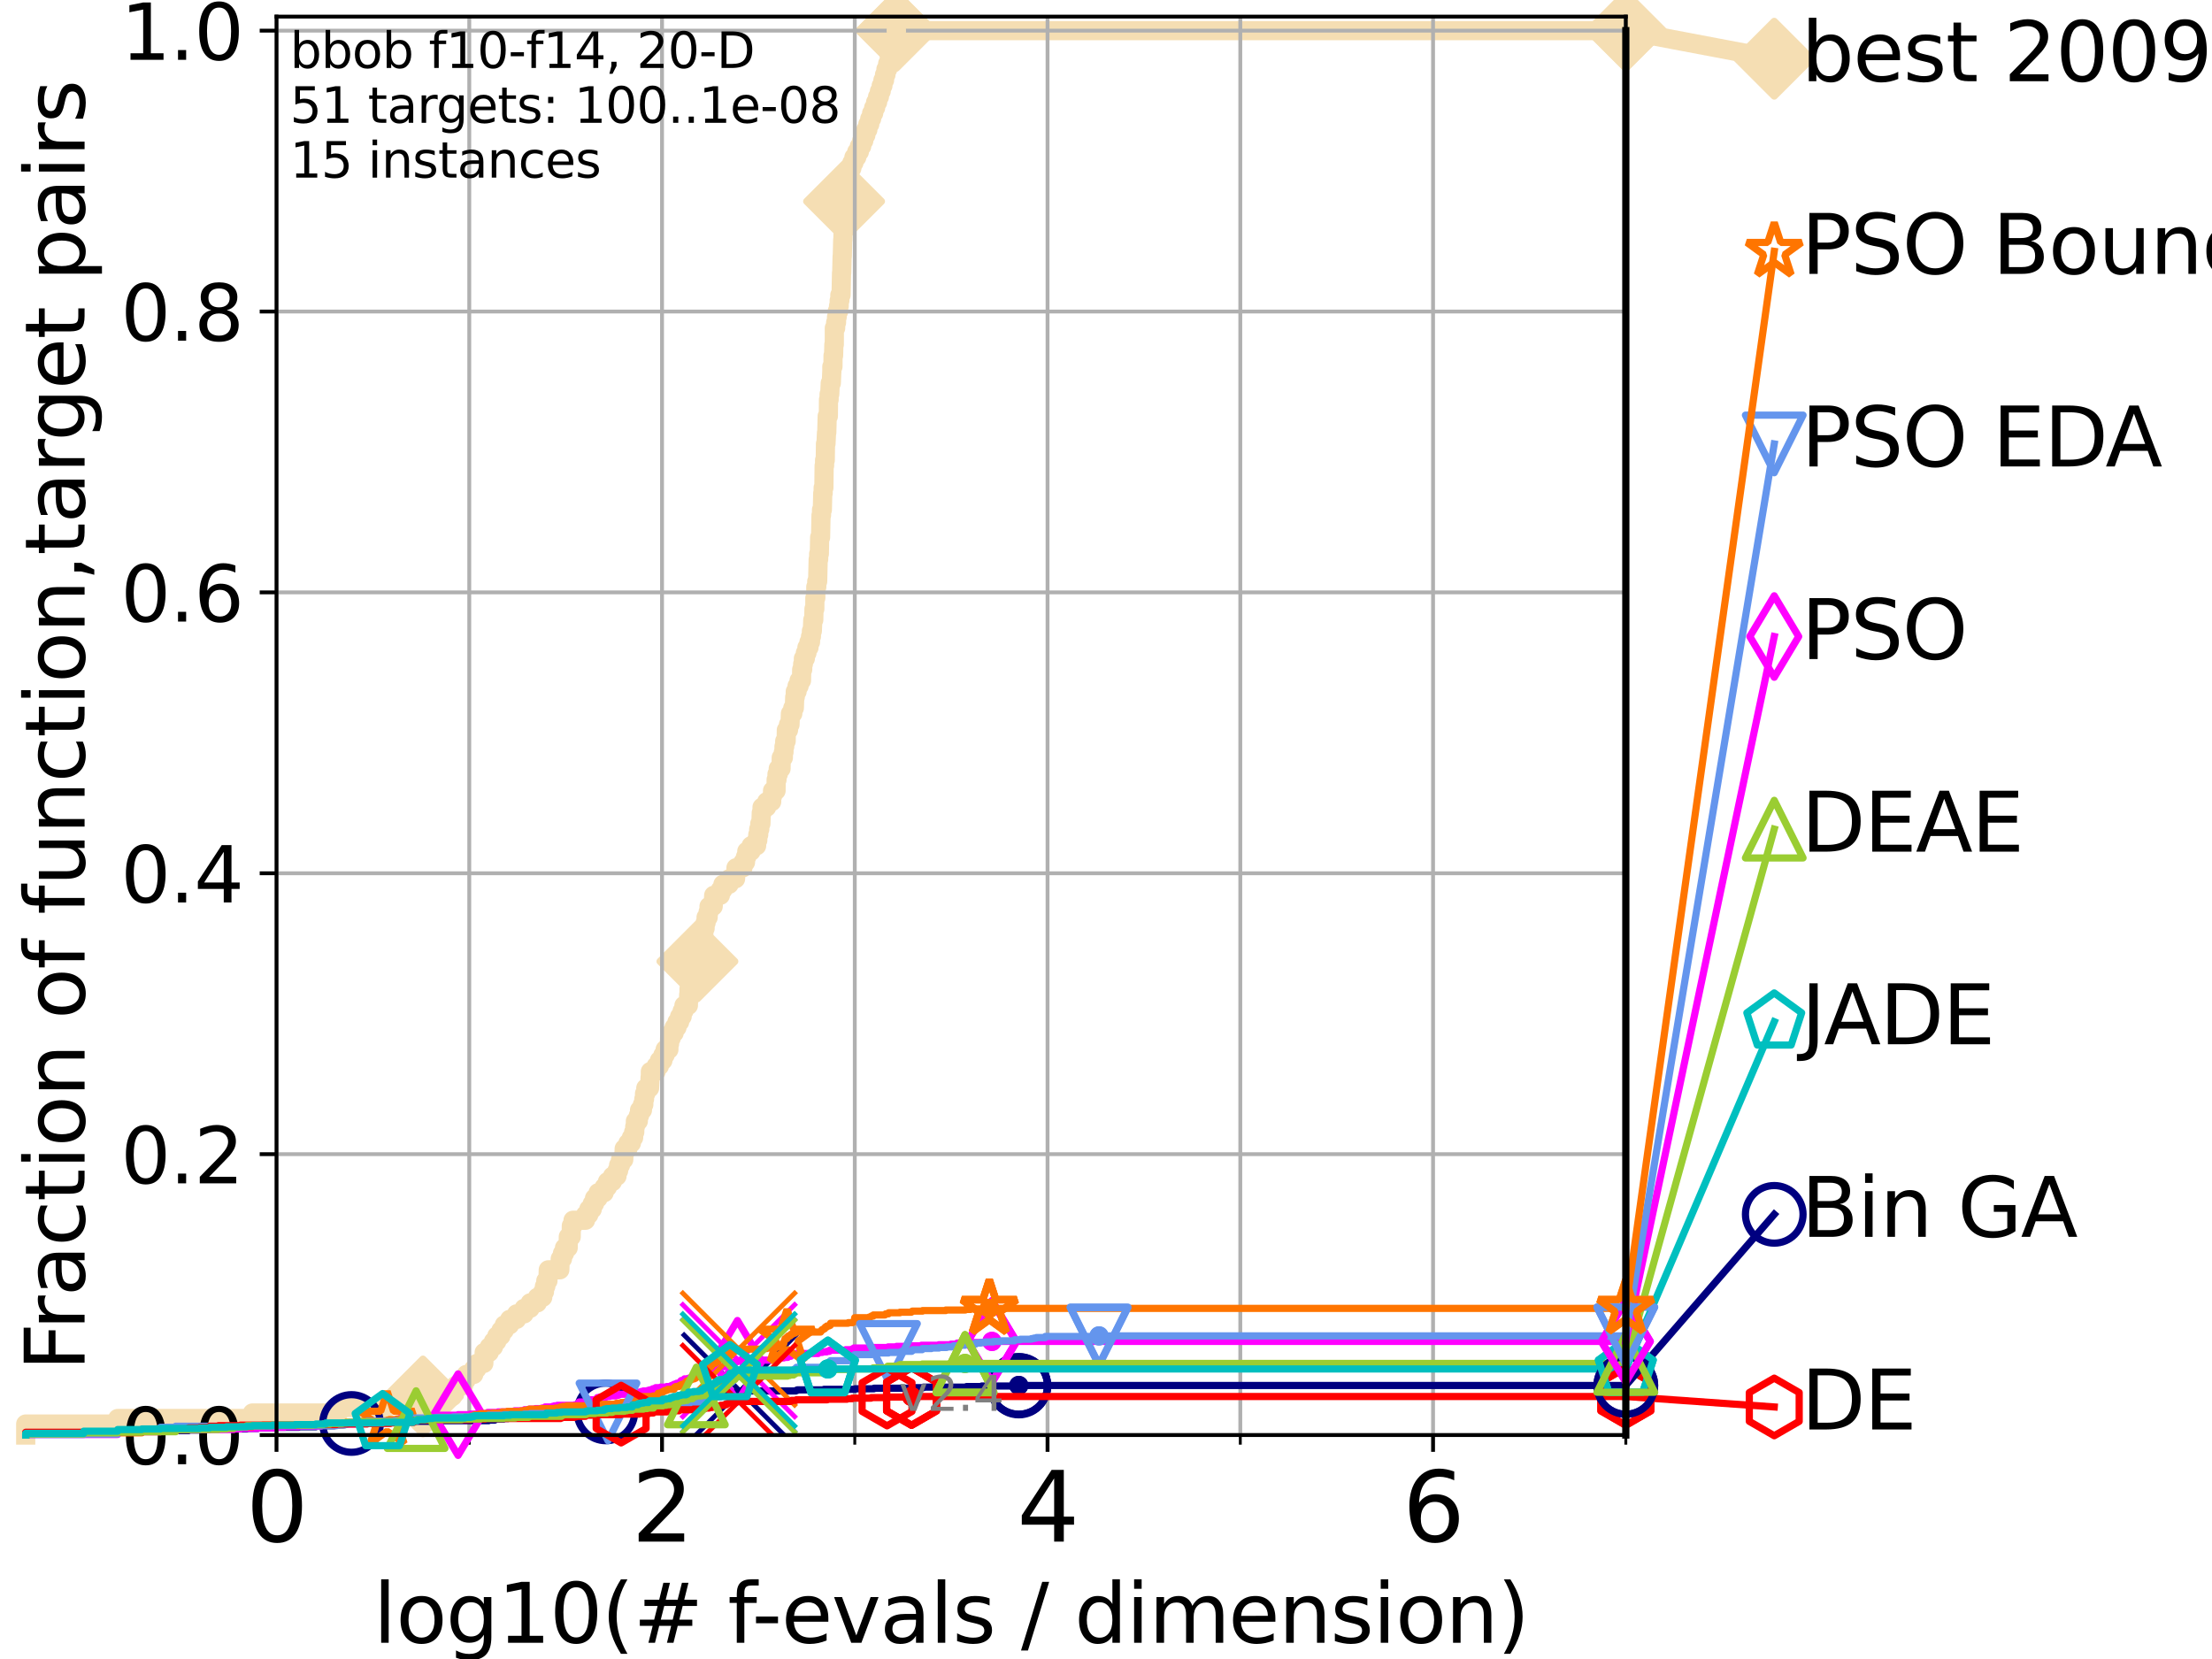 <?xml version="1.0" encoding="utf-8" standalone="no"?>
<!DOCTYPE svg PUBLIC "-//W3C//DTD SVG 1.1//EN"
  "http://www.w3.org/Graphics/SVG/1.1/DTD/svg11.dtd">
<svg height="345.6pt" version="1.1" viewBox="0 0 460.8 345.6" width="460.8pt" xmlns="http://www.w3.org/2000/svg" xmlns:xlink="http://www.w3.org/1999/xlink">
 <defs>
  <style type="text/css">*{stroke-linecap:butt;stroke-linejoin:round;}</style>
 </defs>
 <g id="figure_1">
  <g id="patch_1">
   <path d="M 0 345.6 
L 460.8 345.6 
L 460.8 0 
L 0 0 
z
" style="fill:#ffffff;"/>
  </g>
  <g id="axes_1">
   <g id="patch_2">
    <path d="M 57.6 298.944 
L 338.688 298.944 
L 338.688 3.456 
L 57.6 3.456 
z
" style="fill:#ffffff;"/>
   </g>
   <g id="line2d_1">
    <path d="M 5.357 298.944 
L 5.357 296.649 
L 24.516 296.649 
L 24.516 295.502 
L 52.583 295.502 
L 52.583 294.355 
L 70.539 294.355 
L 70.539 293.207 
L 80.65 293.207 
L 80.65 292.06 
L 88.105 292.06 
L 88.105 290.913 
L 94.295 290.913 
L 94.295 289.766 
L 94.921 289.766 
L 94.921 288.618 
L 96.583 288.618 
L 96.583 287.471 
L 97.134 287.471 
L 97.134 286.324 
L 98.689 286.324 
L 98.689 285.176 
L 99.338 285.176 
L 99.338 284.029 
L 100.789 284.029 
L 100.862 281.734 
L 101.924 281.734 
L 101.924 280.587 
L 102.794 280.587 
L 102.794 279.44 
L 103.498 279.44 
L 103.498 278.293 
L 104.355 278.293 
L 104.355 277.145 
L 105.057 277.145 
L 105.057 275.998 
L 106.169 275.998 
L 106.169 274.851 
L 107.614 274.851 
L 107.614 273.703 
L 109.177 273.703 
L 109.177 272.556 
L 110.443 272.556 
L 110.443 271.409 
L 111.936 271.409 
L 111.936 270.261 
L 113.059 270.261 
L 113.059 269.114 
L 113.418 269.114 
L 113.418 267.967 
L 113.7 267.967 
L 113.7 266.82 
L 114.148 266.82 
L 114.216 264.525 
L 116.621 264.525 
L 116.71 262.23 
L 117.174 262.23 
L 117.174 261.083 
L 117.598 261.083 
L 117.598 259.936 
L 118.364 259.936 
L 118.391 257.641 
L 118.994 257.641 
L 119.02 255.346 
L 119.377 255.346 
L 119.377 254.199 
L 121.975 254.199 
L 121.975 253.052 
L 122.657 253.052 
L 122.657 251.905 
L 123.374 251.905 
L 123.374 250.757 
L 123.849 250.757 
L 123.849 249.61 
L 124.595 249.61 
L 124.595 248.463 
L 125.858 248.463 
L 125.858 247.315 
L 126.54 247.315 
L 126.54 246.168 
L 127.58 246.168 
L 127.58 245.021 
L 128.531 245.021 
L 128.531 243.873 
L 128.871 243.873 
L 128.871 242.726 
L 129.262 242.726 
L 129.262 241.579 
L 129.936 241.579 
L 130.032 239.284 
L 130.809 239.284 
L 130.809 238.137 
L 131.528 238.137 
L 131.528 236.99 
L 131.999 236.99 
L 131.999 235.842 
L 132.23 235.842 
L 132.23 234.695 
L 132.363 234.695 
L 132.363 233.548 
L 132.975 233.548 
L 132.975 232.4 
L 133.228 232.4 
L 133.228 231.253 
L 133.833 231.253 
L 133.833 230.106 
L 134.117 230.106 
L 134.117 228.958 
L 134.268 228.958 
L 134.268 227.811 
L 134.535 227.811 
L 134.535 226.664 
L 135.321 226.664 
L 135.432 224.369 
L 135.482 224.369 
L 135.482 223.222 
L 136.673 223.222 
L 136.673 222.075 
L 137.362 222.075 
L 137.362 220.927 
L 138.093 220.927 
L 138.093 219.78 
L 138.561 219.78 
L 138.561 218.633 
L 139.342 218.633 
L 139.342 217.485 
L 139.478 217.485 
L 139.478 216.338 
L 139.794 216.338 
L 139.794 215.191 
L 140.431 215.191 
L 140.431 214.044 
L 141.025 214.044 
L 141.025 212.896 
L 141.578 212.896 
L 141.578 211.749 
L 142.107 211.749 
L 142.107 210.602 
L 142.48 210.602 
L 142.48 209.454 
L 143.401 209.454 
L 143.471 207.16 
L 143.534 207.16 
L 143.534 206.012 
L 144.057 206.012 
L 144.057 204.865 
L 144.409 204.865 
L 144.409 203.718 
L 144.522 203.718 
L 144.522 202.571 
L 145.167 202.571 
L 145.167 201.423 
L 145.282 201.423 
L 145.282 200.276 
L 145.52 200.276 
L 145.52 199.129 
L 145.866 199.129 
L 145.866 197.981 
L 146.145 197.981 
L 146.232 194.539 
L 146.623 194.539 
L 146.623 193.392 
L 146.885 193.392 
L 146.885 192.245 
L 147.088 192.245 
L 147.088 191.097 
L 147.525 191.097 
L 147.525 189.95 
L 147.705 189.95 
L 147.705 188.803 
L 148.573 188.803 
L 148.677 186.508 
L 150.064 186.508 
L 150.064 185.361 
L 150.599 185.361 
L 150.599 184.214 
L 151.897 184.214 
L 151.897 183.066 
L 153.233 183.066 
L 153.32 180.772 
L 154.764 180.772 
L 154.764 179.624 
L 155.303 179.624 
L 155.303 178.477 
L 155.575 178.477 
L 155.575 177.33 
L 156.47 177.33 
L 156.47 176.183 
L 157.619 176.183 
L 157.619 175.035 
L 157.86 175.035 
L 157.86 173.888 
L 158.053 173.888 
L 158.053 172.741 
L 158.272 172.741 
L 158.272 171.593 
L 158.511 171.593 
L 158.589 169.299 
L 158.748 169.299 
L 158.748 168.151 
L 159.721 168.151 
L 159.721 167.004 
L 160.758 167.004 
L 160.758 165.857 
L 160.938 165.857 
L 160.938 164.709 
L 161.668 164.709 
L 161.686 162.415 
L 161.863 162.415 
L 161.863 161.268 
L 162.126 161.268 
L 162.126 160.12 
L 162.708 160.12 
L 162.748 157.826 
L 163.187 157.826 
L 163.187 156.678 
L 163.32 156.678 
L 163.32 155.531 
L 163.471 155.531 
L 163.471 154.384 
L 163.771 154.384 
L 163.81 152.089 
L 164.261 152.089 
L 164.261 150.942 
L 164.573 150.942 
L 164.66 148.647 
L 165.153 148.647 
L 165.153 147.5 
L 165.472 147.5 
L 165.558 145.205 
L 165.672 145.205 
L 165.672 144.058 
L 166.046 144.058 
L 166.046 142.911 
L 166.467 142.911 
L 166.467 141.763 
L 166.965 141.763 
L 167.009 139.469 
L 167.215 139.469 
L 167.215 138.322 
L 167.361 138.322 
L 167.361 137.174 
L 167.77 137.174 
L 167.77 136.027 
L 168.1 136.027 
L 168.1 134.88 
L 168.531 134.88 
L 168.531 133.732 
L 168.847 133.732 
L 168.847 132.585 
L 169.034 132.585 
L 169.034 131.438 
L 169.225 131.438 
L 169.32 129.143 
L 169.519 129.143 
L 169.567 126.848 
L 169.74 126.848 
L 169.754 124.554 
L 169.946 124.554 
L 169.948 122.259 
L 170.149 122.259 
L 170.149 121.112 
L 170.334 121.112 
L 170.441 116.523 
L 170.544 116.523 
L 170.544 115.375 
L 170.685 115.375 
L 170.751 111.934 
L 170.942 111.934 
L 171.031 107.344 
L 171.137 107.344 
L 171.137 106.197 
L 171.31 106.197 
L 171.393 102.755 
L 171.48 102.755 
L 171.48 101.608 
L 171.629 101.608 
L 171.682 97.019 
L 171.774 97.019 
L 171.774 95.871 
L 171.916 95.871 
L 171.968 92.429 
L 172.07 92.429 
L 172.176 90.135 
L 172.232 90.135 
L 172.323 86.693 
L 172.561 86.693 
L 172.593 83.251 
L 172.72 83.251 
L 172.72 82.104 
L 172.852 82.104 
L 172.956 79.809 
L 173.177 79.809 
L 173.276 77.514 
L 173.289 77.514 
L 173.289 76.367 
L 173.522 76.367 
L 173.538 74.073 
L 173.651 74.073 
L 173.709 71.778 
L 173.798 71.778 
L 173.807 68.336 
L 174.084 68.336 
L 174.084 67.189 
L 174.264 67.189 
L 174.264 66.041 
L 174.401 66.041 
L 174.401 64.894 
L 174.682 64.894 
L 174.682 63.747 
L 174.82 63.747 
L 174.82 62.599 
L 174.958 62.599 
L 174.958 61.452 
L 175.212 61.452 
L 175.307 56.863 
L 175.347 56.863 
L 175.429 53.421 
L 175.466 53.421 
L 175.551 49.979 
L 175.589 49.979 
L 175.681 45.39 
L 175.714 45.39 
L 175.796 41.948 
L 175.835 41.948 
L 175.921 38.506 
L 176.102 38.506 
L 176.102 37.359 
L 176.33 37.359 
L 176.33 36.212 
L 176.94 36.212 
L 176.94 35.064 
L 177.453 35.064 
L 177.453 33.917 
L 177.887 33.917 
L 177.887 32.77 
L 178.478 32.77 
L 178.478 31.622 
L 179.021 31.622 
L 179.021 30.475 
L 179.503 30.475 
L 179.503 29.328 
L 179.94 29.328 
L 179.94 28.18 
L 180.365 28.18 
L 180.365 27.033 
L 180.785 27.033 
L 180.785 25.886 
L 181.186 25.886 
L 181.186 24.738 
L 181.573 24.738 
L 181.573 23.591 
L 182.003 23.591 
L 182.003 22.444 
L 182.407 22.444 
L 182.407 21.297 
L 182.821 21.297 
L 182.821 20.149 
L 183.202 20.149 
L 183.202 19.002 
L 183.573 19.002 
L 183.573 17.855 
L 183.929 17.855 
L 183.929 16.707 
L 184.267 16.707 
L 184.267 15.56 
L 184.558 15.56 
L 184.558 14.413 
L 184.919 14.413 
L 184.919 13.265 
L 185.254 13.265 
L 185.254 12.118 
L 185.594 12.118 
L 185.594 10.971 
L 185.864 10.971 
L 185.864 9.824 
L 186.178 9.824 
L 186.178 8.676 
L 186.461 8.676 
L 186.461 7.529 
L 186.723 7.529 
L 186.723 6.382 
L 338.688 6.382 
L 338.688 6.382 
" style="fill:none;stroke:#f5deb3;stroke-linecap:square;stroke-width:4;"/>
   </g>
   <g id="line2d_2">
    <defs>
     <path d="M 0 7.778 
L 7.778 0 
L 0 -7.778 
L -7.778 0 
z
" id="mfbff96fff1" style="stroke:#f5deb3;stroke-linejoin:miter;stroke-width:1.5;"/>
    </defs>
    <g>
     <use style="fill:#f5deb3;stroke:#f5deb3;stroke-linejoin:miter;stroke-width:1.5;" x="88.105" xlink:href="#mfbff96fff1" y="290.913"/>
     <use style="fill:#f5deb3;stroke:#f5deb3;stroke-linejoin:miter;stroke-width:1.5;" x="145.282" xlink:href="#mfbff96fff1" y="200.276"/>
     <use style="fill:#f5deb3;stroke:#f5deb3;stroke-linejoin:miter;stroke-width:1.5;" x="175.835" xlink:href="#mfbff96fff1" y="41.948"/>
     <use style="fill:#f5deb3;stroke:#f5deb3;stroke-linejoin:miter;stroke-width:1.5;" x="186.723" xlink:href="#mfbff96fff1" y="6.382"/>
     <use style="fill:#f5deb3;stroke:#f5deb3;stroke-linejoin:miter;stroke-width:1.5;" x="186.723" xlink:href="#mfbff96fff1" y="6.382"/>
     <use style="fill:#f5deb3;stroke:#f5deb3;stroke-linejoin:miter;stroke-width:1.5;" x="338.688" xlink:href="#mfbff96fff1" y="6.382"/>
    </g>
   </g>
   <g id="line2d_3">
    <path style="fill:none;stroke:#f5deb3;stroke-linecap:square;stroke-width:4;"/>
    <g/>
   </g>
   <g id="line2d_4">
    <path d="M 338.688 6.382 
L 369.608 12.233 
" style="fill:none;stroke:#f5deb3;stroke-linecap:square;stroke-width:4;"/>
    <g>
     <use style="fill:#f5deb3;stroke:#f5deb3;stroke-linejoin:miter;stroke-width:1.5;" x="338.688" xlink:href="#mfbff96fff1" y="6.382"/>
     <use style="fill:#f5deb3;stroke:#f5deb3;stroke-linejoin:miter;stroke-width:1.5;" x="369.608" xlink:href="#mfbff96fff1" y="12.233"/>
    </g>
   </g>
   <g id="matplotlib.axis_1">
    <g id="xtick_1">
     <g id="line2d_5">
      <path clip-path="url(#pe258fb3ddb)" d="M 57.6 298.944 
L 57.6 3.456 
" style="fill:none;stroke:#b0b0b0;stroke-linecap:square;stroke-width:0.8;"/>
     </g>
     <g id="line2d_6">
      <defs>
       <path d="M 0 0 
L 0 3.5 
" id="m81f2743a96" style="stroke:#000000;stroke-width:0.8;"/>
      </defs>
      <g>
       <use style="stroke:#000000;stroke-width:0.8;" x="57.6" xlink:href="#m81f2743a96" y="298.944"/>
      </g>
     </g>
     <g id="text_1">
      <!-- 0 -->
      <g transform="translate(51.237 321.141)scale(0.2 -0.2)">
       <defs>
        <path d="M 2034 4250 
Q 1547 4250 1301 3770 
Q 1056 3291 1056 2328 
Q 1056 1369 1301 889 
Q 1547 409 2034 409 
Q 2525 409 2770 889 
Q 3016 1369 3016 2328 
Q 3016 3291 2770 3770 
Q 2525 4250 2034 4250 
z
M 2034 4750 
Q 2819 4750 3233 4129 
Q 3647 3509 3647 2328 
Q 3647 1150 3233 529 
Q 2819 -91 2034 -91 
Q 1250 -91 836 529 
Q 422 1150 422 2328 
Q 422 3509 836 4129 
Q 1250 4750 2034 4750 
z
" id="DejaVuSans-30" transform="scale(0.016)"/>
       </defs>
       <use xlink:href="#DejaVuSans-30"/>
      </g>
     </g>
    </g>
    <g id="xtick_2">
     <g id="line2d_7">
      <path clip-path="url(#pe258fb3ddb)" d="M 137.911 298.944 
L 137.911 3.456 
" style="fill:none;stroke:#b0b0b0;stroke-linecap:square;stroke-width:0.8;"/>
     </g>
     <g id="line2d_8">
      <g>
       <use style="stroke:#000000;stroke-width:0.8;" x="137.911" xlink:href="#m81f2743a96" y="298.944"/>
      </g>
     </g>
     <g id="text_2">
      <!-- 2 -->
      <g transform="translate(131.548 321.141)scale(0.2 -0.2)">
       <defs>
        <path d="M 1228 531 
L 3431 531 
L 3431 0 
L 469 0 
L 469 531 
Q 828 903 1448 1529 
Q 2069 2156 2228 2338 
Q 2531 2678 2651 2914 
Q 2772 3150 2772 3378 
Q 2772 3750 2511 3984 
Q 2250 4219 1831 4219 
Q 1534 4219 1204 4116 
Q 875 4013 500 3803 
L 500 4441 
Q 881 4594 1212 4672 
Q 1544 4750 1819 4750 
Q 2544 4750 2975 4387 
Q 3406 4025 3406 3419 
Q 3406 3131 3298 2873 
Q 3191 2616 2906 2266 
Q 2828 2175 2409 1742 
Q 1991 1309 1228 531 
z
" id="DejaVuSans-32" transform="scale(0.016)"/>
       </defs>
       <use xlink:href="#DejaVuSans-32"/>
      </g>
     </g>
    </g>
    <g id="xtick_3">
     <g id="line2d_9">
      <path clip-path="url(#pe258fb3ddb)" d="M 218.222 298.944 
L 218.222 3.456 
" style="fill:none;stroke:#b0b0b0;stroke-linecap:square;stroke-width:0.8;"/>
     </g>
     <g id="line2d_10">
      <g>
       <use style="stroke:#000000;stroke-width:0.8;" x="218.222" xlink:href="#m81f2743a96" y="298.944"/>
      </g>
     </g>
     <g id="text_3">
      <!-- 4 -->
      <g transform="translate(211.859 321.141)scale(0.2 -0.2)">
       <defs>
        <path d="M 2419 4116 
L 825 1625 
L 2419 1625 
L 2419 4116 
z
M 2253 4666 
L 3047 4666 
L 3047 1625 
L 3713 1625 
L 3713 1100 
L 3047 1100 
L 3047 0 
L 2419 0 
L 2419 1100 
L 313 1100 
L 313 1709 
L 2253 4666 
z
" id="DejaVuSans-34" transform="scale(0.016)"/>
       </defs>
       <use xlink:href="#DejaVuSans-34"/>
      </g>
     </g>
    </g>
    <g id="xtick_4">
     <g id="line2d_11">
      <path clip-path="url(#pe258fb3ddb)" d="M 298.533 298.944 
L 298.533 3.456 
" style="fill:none;stroke:#b0b0b0;stroke-linecap:square;stroke-width:0.8;"/>
     </g>
     <g id="line2d_12">
      <g>
       <use style="stroke:#000000;stroke-width:0.8;" x="298.533" xlink:href="#m81f2743a96" y="298.944"/>
      </g>
     </g>
     <g id="text_4">
      <!-- 6 -->
      <g transform="translate(292.17 321.141)scale(0.2 -0.2)">
       <defs>
        <path d="M 2113 2584 
Q 1688 2584 1439 2293 
Q 1191 2003 1191 1497 
Q 1191 994 1439 701 
Q 1688 409 2113 409 
Q 2538 409 2786 701 
Q 3034 994 3034 1497 
Q 3034 2003 2786 2293 
Q 2538 2584 2113 2584 
z
M 3366 4563 
L 3366 3988 
Q 3128 4100 2886 4159 
Q 2644 4219 2406 4219 
Q 1781 4219 1451 3797 
Q 1122 3375 1075 2522 
Q 1259 2794 1537 2939 
Q 1816 3084 2150 3084 
Q 2853 3084 3261 2657 
Q 3669 2231 3669 1497 
Q 3669 778 3244 343 
Q 2819 -91 2113 -91 
Q 1303 -91 875 529 
Q 447 1150 447 2328 
Q 447 3434 972 4092 
Q 1497 4750 2381 4750 
Q 2619 4750 2861 4703 
Q 3103 4656 3366 4563 
z
" id="DejaVuSans-36" transform="scale(0.016)"/>
       </defs>
       <use xlink:href="#DejaVuSans-36"/>
      </g>
     </g>
    </g>
    <g id="xtick_5">
     <g id="line2d_13">
      <path clip-path="url(#pe258fb3ddb)" d="M 97.755 298.944 
L 97.755 3.456 
" style="fill:none;stroke:#b0b0b0;stroke-linecap:square;stroke-width:0.8;"/>
     </g>
     <g id="line2d_14">
      <defs>
       <path d="M 0 0 
L 0 2 
" id="m3676f31461" style="stroke:#000000;stroke-width:0.6;"/>
      </defs>
      <g>
       <use style="stroke:#000000;stroke-width:0.6;" x="97.755" xlink:href="#m3676f31461" y="298.944"/>
      </g>
     </g>
    </g>
    <g id="xtick_6">
     <g id="line2d_15">
      <path clip-path="url(#pe258fb3ddb)" d="M 178.066 298.944 
L 178.066 3.456 
" style="fill:none;stroke:#b0b0b0;stroke-linecap:square;stroke-width:0.8;"/>
     </g>
     <g id="line2d_16">
      <g>
       <use style="stroke:#000000;stroke-width:0.6;" x="178.066" xlink:href="#m3676f31461" y="298.944"/>
      </g>
     </g>
    </g>
    <g id="xtick_7">
     <g id="line2d_17">
      <path clip-path="url(#pe258fb3ddb)" d="M 258.377 298.944 
L 258.377 3.456 
" style="fill:none;stroke:#b0b0b0;stroke-linecap:square;stroke-width:0.8;"/>
     </g>
     <g id="line2d_18">
      <g>
       <use style="stroke:#000000;stroke-width:0.6;" x="258.377" xlink:href="#m3676f31461" y="298.944"/>
      </g>
     </g>
    </g>
    <g id="xtick_8">
     <g id="line2d_19">
      <path clip-path="url(#pe258fb3ddb)" d="M 338.688 298.944 
L 338.688 3.456 
" style="fill:none;stroke:#b0b0b0;stroke-linecap:square;stroke-width:0.8;"/>
     </g>
     <g id="line2d_20">
      <g>
       <use style="stroke:#000000;stroke-width:0.6;" x="338.688" xlink:href="#m3676f31461" y="298.944"/>
      </g>
     </g>
    </g>
    <g id="text_5">
     <!-- log10(# f-evals / dimension) -->
     <g transform="translate(77.764 342.218)scale(0.17 -0.17)">
      <defs>
       <path d="M 603 4863 
L 1178 4863 
L 1178 0 
L 603 0 
L 603 4863 
z
" id="DejaVuSans-6c" transform="scale(0.016)"/>
       <path d="M 1959 3097 
Q 1497 3097 1228 2736 
Q 959 2375 959 1747 
Q 959 1119 1226 758 
Q 1494 397 1959 397 
Q 2419 397 2687 759 
Q 2956 1122 2956 1747 
Q 2956 2369 2687 2733 
Q 2419 3097 1959 3097 
z
M 1959 3584 
Q 2709 3584 3137 3096 
Q 3566 2609 3566 1747 
Q 3566 888 3137 398 
Q 2709 -91 1959 -91 
Q 1206 -91 779 398 
Q 353 888 353 1747 
Q 353 2609 779 3096 
Q 1206 3584 1959 3584 
z
" id="DejaVuSans-6f" transform="scale(0.016)"/>
       <path d="M 2906 1791 
Q 2906 2416 2648 2759 
Q 2391 3103 1925 3103 
Q 1463 3103 1205 2759 
Q 947 2416 947 1791 
Q 947 1169 1205 825 
Q 1463 481 1925 481 
Q 2391 481 2648 825 
Q 2906 1169 2906 1791 
z
M 3481 434 
Q 3481 -459 3084 -895 
Q 2688 -1331 1869 -1331 
Q 1566 -1331 1297 -1286 
Q 1028 -1241 775 -1147 
L 775 -588 
Q 1028 -725 1275 -790 
Q 1522 -856 1778 -856 
Q 2344 -856 2625 -561 
Q 2906 -266 2906 331 
L 2906 616 
Q 2728 306 2450 153 
Q 2172 0 1784 0 
Q 1141 0 747 490 
Q 353 981 353 1791 
Q 353 2603 747 3093 
Q 1141 3584 1784 3584 
Q 2172 3584 2450 3431 
Q 2728 3278 2906 2969 
L 2906 3500 
L 3481 3500 
L 3481 434 
z
" id="DejaVuSans-67" transform="scale(0.016)"/>
       <path d="M 794 531 
L 1825 531 
L 1825 4091 
L 703 3866 
L 703 4441 
L 1819 4666 
L 2450 4666 
L 2450 531 
L 3481 531 
L 3481 0 
L 794 0 
L 794 531 
z
" id="DejaVuSans-31" transform="scale(0.016)"/>
       <path d="M 1984 4856 
Q 1566 4138 1362 3434 
Q 1159 2731 1159 2009 
Q 1159 1288 1364 580 
Q 1569 -128 1984 -844 
L 1484 -844 
Q 1016 -109 783 600 
Q 550 1309 550 2009 
Q 550 2706 781 3412 
Q 1013 4119 1484 4856 
L 1984 4856 
z
" id="DejaVuSans-28" transform="scale(0.016)"/>
       <path d="M 3272 2816 
L 2363 2816 
L 2100 1772 
L 3016 1772 
L 3272 2816 
z
M 2803 4594 
L 2478 3297 
L 3391 3297 
L 3719 4594 
L 4219 4594 
L 3897 3297 
L 4872 3297 
L 4872 2816 
L 3775 2816 
L 3519 1772 
L 4513 1772 
L 4513 1294 
L 3397 1294 
L 3072 0 
L 2572 0 
L 2894 1294 
L 1978 1294 
L 1656 0 
L 1153 0 
L 1478 1294 
L 494 1294 
L 494 1772 
L 1594 1772 
L 1856 2816 
L 850 2816 
L 850 3297 
L 1978 3297 
L 2297 4594 
L 2803 4594 
z
" id="DejaVuSans-23" transform="scale(0.016)"/>
       <path id="DejaVuSans-20" transform="scale(0.016)"/>
       <path d="M 2375 4863 
L 2375 4384 
L 1825 4384 
Q 1516 4384 1395 4259 
Q 1275 4134 1275 3809 
L 1275 3500 
L 2222 3500 
L 2222 3053 
L 1275 3053 
L 1275 0 
L 697 0 
L 697 3053 
L 147 3053 
L 147 3500 
L 697 3500 
L 697 3744 
Q 697 4328 969 4595 
Q 1241 4863 1831 4863 
L 2375 4863 
z
" id="DejaVuSans-66" transform="scale(0.016)"/>
       <path d="M 313 2009 
L 1997 2009 
L 1997 1497 
L 313 1497 
L 313 2009 
z
" id="DejaVuSans-2d" transform="scale(0.016)"/>
       <path d="M 3597 1894 
L 3597 1613 
L 953 1613 
Q 991 1019 1311 708 
Q 1631 397 2203 397 
Q 2534 397 2845 478 
Q 3156 559 3463 722 
L 3463 178 
Q 3153 47 2828 -22 
Q 2503 -91 2169 -91 
Q 1331 -91 842 396 
Q 353 884 353 1716 
Q 353 2575 817 3079 
Q 1281 3584 2069 3584 
Q 2775 3584 3186 3129 
Q 3597 2675 3597 1894 
z
M 3022 2063 
Q 3016 2534 2758 2815 
Q 2500 3097 2075 3097 
Q 1594 3097 1305 2825 
Q 1016 2553 972 2059 
L 3022 2063 
z
" id="DejaVuSans-65" transform="scale(0.016)"/>
       <path d="M 191 3500 
L 800 3500 
L 1894 563 
L 2988 3500 
L 3597 3500 
L 2284 0 
L 1503 0 
L 191 3500 
z
" id="DejaVuSans-76" transform="scale(0.016)"/>
       <path d="M 2194 1759 
Q 1497 1759 1228 1600 
Q 959 1441 959 1056 
Q 959 750 1161 570 
Q 1363 391 1709 391 
Q 2188 391 2477 730 
Q 2766 1069 2766 1631 
L 2766 1759 
L 2194 1759 
z
M 3341 1997 
L 3341 0 
L 2766 0 
L 2766 531 
Q 2569 213 2275 61 
Q 1981 -91 1556 -91 
Q 1019 -91 701 211 
Q 384 513 384 1019 
Q 384 1609 779 1909 
Q 1175 2209 1959 2209 
L 2766 2209 
L 2766 2266 
Q 2766 2663 2505 2880 
Q 2244 3097 1772 3097 
Q 1472 3097 1187 3025 
Q 903 2953 641 2809 
L 641 3341 
Q 956 3463 1253 3523 
Q 1550 3584 1831 3584 
Q 2591 3584 2966 3190 
Q 3341 2797 3341 1997 
z
" id="DejaVuSans-61" transform="scale(0.016)"/>
       <path d="M 2834 3397 
L 2834 2853 
Q 2591 2978 2328 3040 
Q 2066 3103 1784 3103 
Q 1356 3103 1142 2972 
Q 928 2841 928 2578 
Q 928 2378 1081 2264 
Q 1234 2150 1697 2047 
L 1894 2003 
Q 2506 1872 2764 1633 
Q 3022 1394 3022 966 
Q 3022 478 2636 193 
Q 2250 -91 1575 -91 
Q 1294 -91 989 -36 
Q 684 19 347 128 
L 347 722 
Q 666 556 975 473 
Q 1284 391 1588 391 
Q 1994 391 2212 530 
Q 2431 669 2431 922 
Q 2431 1156 2273 1281 
Q 2116 1406 1581 1522 
L 1381 1569 
Q 847 1681 609 1914 
Q 372 2147 372 2553 
Q 372 3047 722 3315 
Q 1072 3584 1716 3584 
Q 2034 3584 2315 3537 
Q 2597 3491 2834 3397 
z
" id="DejaVuSans-73" transform="scale(0.016)"/>
       <path d="M 1625 4666 
L 2156 4666 
L 531 -594 
L 0 -594 
L 1625 4666 
z
" id="DejaVuSans-2f" transform="scale(0.016)"/>
       <path d="M 2906 2969 
L 2906 4863 
L 3481 4863 
L 3481 0 
L 2906 0 
L 2906 525 
Q 2725 213 2448 61 
Q 2172 -91 1784 -91 
Q 1150 -91 751 415 
Q 353 922 353 1747 
Q 353 2572 751 3078 
Q 1150 3584 1784 3584 
Q 2172 3584 2448 3432 
Q 2725 3281 2906 2969 
z
M 947 1747 
Q 947 1113 1208 752 
Q 1469 391 1925 391 
Q 2381 391 2643 752 
Q 2906 1113 2906 1747 
Q 2906 2381 2643 2742 
Q 2381 3103 1925 3103 
Q 1469 3103 1208 2742 
Q 947 2381 947 1747 
z
" id="DejaVuSans-64" transform="scale(0.016)"/>
       <path d="M 603 3500 
L 1178 3500 
L 1178 0 
L 603 0 
L 603 3500 
z
M 603 4863 
L 1178 4863 
L 1178 4134 
L 603 4134 
L 603 4863 
z
" id="DejaVuSans-69" transform="scale(0.016)"/>
       <path d="M 3328 2828 
Q 3544 3216 3844 3400 
Q 4144 3584 4550 3584 
Q 5097 3584 5394 3201 
Q 5691 2819 5691 2113 
L 5691 0 
L 5113 0 
L 5113 2094 
Q 5113 2597 4934 2840 
Q 4756 3084 4391 3084 
Q 3944 3084 3684 2787 
Q 3425 2491 3425 1978 
L 3425 0 
L 2847 0 
L 2847 2094 
Q 2847 2600 2669 2842 
Q 2491 3084 2119 3084 
Q 1678 3084 1418 2786 
Q 1159 2488 1159 1978 
L 1159 0 
L 581 0 
L 581 3500 
L 1159 3500 
L 1159 2956 
Q 1356 3278 1631 3431 
Q 1906 3584 2284 3584 
Q 2666 3584 2933 3390 
Q 3200 3197 3328 2828 
z
" id="DejaVuSans-6d" transform="scale(0.016)"/>
       <path d="M 3513 2113 
L 3513 0 
L 2938 0 
L 2938 2094 
Q 2938 2591 2744 2837 
Q 2550 3084 2163 3084 
Q 1697 3084 1428 2787 
Q 1159 2491 1159 1978 
L 1159 0 
L 581 0 
L 581 3500 
L 1159 3500 
L 1159 2956 
Q 1366 3272 1645 3428 
Q 1925 3584 2291 3584 
Q 2894 3584 3203 3211 
Q 3513 2838 3513 2113 
z
" id="DejaVuSans-6e" transform="scale(0.016)"/>
       <path d="M 513 4856 
L 1013 4856 
Q 1481 4119 1714 3412 
Q 1947 2706 1947 2009 
Q 1947 1309 1714 600 
Q 1481 -109 1013 -844 
L 513 -844 
Q 928 -128 1133 580 
Q 1338 1288 1338 2009 
Q 1338 2731 1133 3434 
Q 928 4138 513 4856 
z
" id="DejaVuSans-29" transform="scale(0.016)"/>
      </defs>
      <use xlink:href="#DejaVuSans-6c"/>
      <use x="27.783" xlink:href="#DejaVuSans-6f"/>
      <use x="88.965" xlink:href="#DejaVuSans-67"/>
      <use x="152.441" xlink:href="#DejaVuSans-31"/>
      <use x="216.064" xlink:href="#DejaVuSans-30"/>
      <use x="279.688" xlink:href="#DejaVuSans-28"/>
      <use x="318.701" xlink:href="#DejaVuSans-23"/>
      <use x="402.49" xlink:href="#DejaVuSans-20"/>
      <use x="434.277" xlink:href="#DejaVuSans-66"/>
      <use x="463.982" xlink:href="#DejaVuSans-2d"/>
      <use x="500.066" xlink:href="#DejaVuSans-65"/>
      <use x="561.59" xlink:href="#DejaVuSans-76"/>
      <use x="620.77" xlink:href="#DejaVuSans-61"/>
      <use x="682.049" xlink:href="#DejaVuSans-6c"/>
      <use x="709.832" xlink:href="#DejaVuSans-73"/>
      <use x="761.932" xlink:href="#DejaVuSans-20"/>
      <use x="793.719" xlink:href="#DejaVuSans-2f"/>
      <use x="827.41" xlink:href="#DejaVuSans-20"/>
      <use x="859.197" xlink:href="#DejaVuSans-64"/>
      <use x="922.674" xlink:href="#DejaVuSans-69"/>
      <use x="950.457" xlink:href="#DejaVuSans-6d"/>
      <use x="1047.869" xlink:href="#DejaVuSans-65"/>
      <use x="1109.393" xlink:href="#DejaVuSans-6e"/>
      <use x="1172.771" xlink:href="#DejaVuSans-73"/>
      <use x="1224.871" xlink:href="#DejaVuSans-69"/>
      <use x="1252.654" xlink:href="#DejaVuSans-6f"/>
      <use x="1313.836" xlink:href="#DejaVuSans-6e"/>
      <use x="1377.215" xlink:href="#DejaVuSans-29"/>
     </g>
    </g>
   </g>
   <g id="matplotlib.axis_2">
    <g id="ytick_1">
     <g id="line2d_21">
      <path clip-path="url(#pe258fb3ddb)" d="M 57.6 298.944 
L 338.688 298.944 
" style="fill:none;stroke:#b0b0b0;stroke-linecap:square;stroke-width:0.8;"/>
     </g>
     <g id="line2d_22">
      <defs>
       <path d="M 0 0 
L -3.5 0 
" id="mcd8d85c8c7" style="stroke:#000000;stroke-width:0.8;"/>
      </defs>
      <g>
       <use style="stroke:#000000;stroke-width:0.8;" x="57.6" xlink:href="#mcd8d85c8c7" y="298.944"/>
      </g>
     </g>
     <g id="text_6">
      <!-- 0.0 -->
      <g transform="translate(25.155 305.023)scale(0.16 -0.16)">
       <defs>
        <path d="M 684 794 
L 1344 794 
L 1344 0 
L 684 0 
L 684 794 
z
" id="DejaVuSans-2e" transform="scale(0.016)"/>
       </defs>
       <use xlink:href="#DejaVuSans-30"/>
       <use x="63.623" xlink:href="#DejaVuSans-2e"/>
       <use x="95.41" xlink:href="#DejaVuSans-30"/>
      </g>
     </g>
    </g>
    <g id="ytick_2">
     <g id="line2d_23">
      <path clip-path="url(#pe258fb3ddb)" d="M 57.6 240.432 
L 338.688 240.432 
" style="fill:none;stroke:#b0b0b0;stroke-linecap:square;stroke-width:0.8;"/>
     </g>
     <g id="line2d_24">
      <g>
       <use style="stroke:#000000;stroke-width:0.8;" x="57.6" xlink:href="#mcd8d85c8c7" y="240.432"/>
      </g>
     </g>
     <g id="text_7">
      <!-- 0.2 -->
      <g transform="translate(25.155 246.51)scale(0.16 -0.16)">
       <use xlink:href="#DejaVuSans-30"/>
       <use x="63.623" xlink:href="#DejaVuSans-2e"/>
       <use x="95.41" xlink:href="#DejaVuSans-32"/>
      </g>
     </g>
    </g>
    <g id="ytick_3">
     <g id="line2d_25">
      <path clip-path="url(#pe258fb3ddb)" d="M 57.6 181.919 
L 338.688 181.919 
" style="fill:none;stroke:#b0b0b0;stroke-linecap:square;stroke-width:0.8;"/>
     </g>
     <g id="line2d_26">
      <g>
       <use style="stroke:#000000;stroke-width:0.8;" x="57.6" xlink:href="#mcd8d85c8c7" y="181.919"/>
      </g>
     </g>
     <g id="text_8">
      <!-- 0.4 -->
      <g transform="translate(25.155 187.998)scale(0.16 -0.16)">
       <use xlink:href="#DejaVuSans-30"/>
       <use x="63.623" xlink:href="#DejaVuSans-2e"/>
       <use x="95.41" xlink:href="#DejaVuSans-34"/>
      </g>
     </g>
    </g>
    <g id="ytick_4">
     <g id="line2d_27">
      <path clip-path="url(#pe258fb3ddb)" d="M 57.6 123.407 
L 338.688 123.407 
" style="fill:none;stroke:#b0b0b0;stroke-linecap:square;stroke-width:0.8;"/>
     </g>
     <g id="line2d_28">
      <g>
       <use style="stroke:#000000;stroke-width:0.8;" x="57.6" xlink:href="#mcd8d85c8c7" y="123.407"/>
      </g>
     </g>
     <g id="text_9">
      <!-- 0.6 -->
      <g transform="translate(25.155 129.485)scale(0.16 -0.16)">
       <use xlink:href="#DejaVuSans-30"/>
       <use x="63.623" xlink:href="#DejaVuSans-2e"/>
       <use x="95.41" xlink:href="#DejaVuSans-36"/>
      </g>
     </g>
    </g>
    <g id="ytick_5">
     <g id="line2d_29">
      <path clip-path="url(#pe258fb3ddb)" d="M 57.6 64.894 
L 338.688 64.894 
" style="fill:none;stroke:#b0b0b0;stroke-linecap:square;stroke-width:0.8;"/>
     </g>
     <g id="line2d_30">
      <g>
       <use style="stroke:#000000;stroke-width:0.8;" x="57.6" xlink:href="#mcd8d85c8c7" y="64.894"/>
      </g>
     </g>
     <g id="text_10">
      <!-- 0.8 -->
      <g transform="translate(25.155 70.973)scale(0.16 -0.16)">
       <defs>
        <path d="M 2034 2216 
Q 1584 2216 1326 1975 
Q 1069 1734 1069 1313 
Q 1069 891 1326 650 
Q 1584 409 2034 409 
Q 2484 409 2743 651 
Q 3003 894 3003 1313 
Q 3003 1734 2745 1975 
Q 2488 2216 2034 2216 
z
M 1403 2484 
Q 997 2584 770 2862 
Q 544 3141 544 3541 
Q 544 4100 942 4425 
Q 1341 4750 2034 4750 
Q 2731 4750 3128 4425 
Q 3525 4100 3525 3541 
Q 3525 3141 3298 2862 
Q 3072 2584 2669 2484 
Q 3125 2378 3379 2068 
Q 3634 1759 3634 1313 
Q 3634 634 3220 271 
Q 2806 -91 2034 -91 
Q 1263 -91 848 271 
Q 434 634 434 1313 
Q 434 1759 690 2068 
Q 947 2378 1403 2484 
z
M 1172 3481 
Q 1172 3119 1398 2916 
Q 1625 2713 2034 2713 
Q 2441 2713 2670 2916 
Q 2900 3119 2900 3481 
Q 2900 3844 2670 4047 
Q 2441 4250 2034 4250 
Q 1625 4250 1398 4047 
Q 1172 3844 1172 3481 
z
" id="DejaVuSans-38" transform="scale(0.016)"/>
       </defs>
       <use xlink:href="#DejaVuSans-30"/>
       <use x="63.623" xlink:href="#DejaVuSans-2e"/>
       <use x="95.41" xlink:href="#DejaVuSans-38"/>
      </g>
     </g>
    </g>
    <g id="ytick_6">
     <g id="line2d_31">
      <path clip-path="url(#pe258fb3ddb)" d="M 57.6 6.382 
L 338.688 6.382 
" style="fill:none;stroke:#b0b0b0;stroke-linecap:square;stroke-width:0.8;"/>
     </g>
     <g id="line2d_32">
      <g>
       <use style="stroke:#000000;stroke-width:0.8;" x="57.6" xlink:href="#mcd8d85c8c7" y="6.382"/>
      </g>
     </g>
     <g id="text_11">
      <!-- 1.0 -->
      <g transform="translate(25.155 12.46)scale(0.16 -0.16)">
       <use xlink:href="#DejaVuSans-31"/>
       <use x="63.623" xlink:href="#DejaVuSans-2e"/>
       <use x="95.41" xlink:href="#DejaVuSans-30"/>
      </g>
     </g>
    </g>
    <g id="text_12">
     <!-- Fraction of function,target pairs -->
     <g transform="translate(17.62 285.585)rotate(-90)scale(0.17 -0.17)">
      <defs>
       <path d="M 628 4666 
L 3309 4666 
L 3309 4134 
L 1259 4134 
L 1259 2759 
L 3109 2759 
L 3109 2228 
L 1259 2228 
L 1259 0 
L 628 0 
L 628 4666 
z
" id="DejaVuSans-46" transform="scale(0.016)"/>
       <path d="M 2631 2963 
Q 2534 3019 2420 3045 
Q 2306 3072 2169 3072 
Q 1681 3072 1420 2755 
Q 1159 2438 1159 1844 
L 1159 0 
L 581 0 
L 581 3500 
L 1159 3500 
L 1159 2956 
Q 1341 3275 1631 3429 
Q 1922 3584 2338 3584 
Q 2397 3584 2469 3576 
Q 2541 3569 2628 3553 
L 2631 2963 
z
" id="DejaVuSans-72" transform="scale(0.016)"/>
       <path d="M 3122 3366 
L 3122 2828 
Q 2878 2963 2633 3030 
Q 2388 3097 2138 3097 
Q 1578 3097 1268 2742 
Q 959 2388 959 1747 
Q 959 1106 1268 751 
Q 1578 397 2138 397 
Q 2388 397 2633 464 
Q 2878 531 3122 666 
L 3122 134 
Q 2881 22 2623 -34 
Q 2366 -91 2075 -91 
Q 1284 -91 818 406 
Q 353 903 353 1747 
Q 353 2603 823 3093 
Q 1294 3584 2113 3584 
Q 2378 3584 2631 3529 
Q 2884 3475 3122 3366 
z
" id="DejaVuSans-63" transform="scale(0.016)"/>
       <path d="M 1172 4494 
L 1172 3500 
L 2356 3500 
L 2356 3053 
L 1172 3053 
L 1172 1153 
Q 1172 725 1289 603 
Q 1406 481 1766 481 
L 2356 481 
L 2356 0 
L 1766 0 
Q 1100 0 847 248 
Q 594 497 594 1153 
L 594 3053 
L 172 3053 
L 172 3500 
L 594 3500 
L 594 4494 
L 1172 4494 
z
" id="DejaVuSans-74" transform="scale(0.016)"/>
       <path d="M 544 1381 
L 544 3500 
L 1119 3500 
L 1119 1403 
Q 1119 906 1312 657 
Q 1506 409 1894 409 
Q 2359 409 2629 706 
Q 2900 1003 2900 1516 
L 2900 3500 
L 3475 3500 
L 3475 0 
L 2900 0 
L 2900 538 
Q 2691 219 2414 64 
Q 2138 -91 1772 -91 
Q 1169 -91 856 284 
Q 544 659 544 1381 
z
M 1991 3584 
L 1991 3584 
z
" id="DejaVuSans-75" transform="scale(0.016)"/>
       <path d="M 750 794 
L 1409 794 
L 1409 256 
L 897 -744 
L 494 -744 
L 750 256 
L 750 794 
z
" id="DejaVuSans-2c" transform="scale(0.016)"/>
       <path d="M 1159 525 
L 1159 -1331 
L 581 -1331 
L 581 3500 
L 1159 3500 
L 1159 2969 
Q 1341 3281 1617 3432 
Q 1894 3584 2278 3584 
Q 2916 3584 3314 3078 
Q 3713 2572 3713 1747 
Q 3713 922 3314 415 
Q 2916 -91 2278 -91 
Q 1894 -91 1617 61 
Q 1341 213 1159 525 
z
M 3116 1747 
Q 3116 2381 2855 2742 
Q 2594 3103 2138 3103 
Q 1681 3103 1420 2742 
Q 1159 2381 1159 1747 
Q 1159 1113 1420 752 
Q 1681 391 2138 391 
Q 2594 391 2855 752 
Q 3116 1113 3116 1747 
z
" id="DejaVuSans-70" transform="scale(0.016)"/>
      </defs>
      <use xlink:href="#DejaVuSans-46"/>
      <use x="50.27" xlink:href="#DejaVuSans-72"/>
      <use x="91.383" xlink:href="#DejaVuSans-61"/>
      <use x="152.662" xlink:href="#DejaVuSans-63"/>
      <use x="207.643" xlink:href="#DejaVuSans-74"/>
      <use x="246.852" xlink:href="#DejaVuSans-69"/>
      <use x="274.635" xlink:href="#DejaVuSans-6f"/>
      <use x="335.816" xlink:href="#DejaVuSans-6e"/>
      <use x="399.195" xlink:href="#DejaVuSans-20"/>
      <use x="430.982" xlink:href="#DejaVuSans-6f"/>
      <use x="492.164" xlink:href="#DejaVuSans-66"/>
      <use x="527.369" xlink:href="#DejaVuSans-20"/>
      <use x="559.156" xlink:href="#DejaVuSans-66"/>
      <use x="594.361" xlink:href="#DejaVuSans-75"/>
      <use x="657.74" xlink:href="#DejaVuSans-6e"/>
      <use x="721.119" xlink:href="#DejaVuSans-63"/>
      <use x="776.1" xlink:href="#DejaVuSans-74"/>
      <use x="815.309" xlink:href="#DejaVuSans-69"/>
      <use x="843.092" xlink:href="#DejaVuSans-6f"/>
      <use x="904.273" xlink:href="#DejaVuSans-6e"/>
      <use x="967.652" xlink:href="#DejaVuSans-2c"/>
      <use x="999.439" xlink:href="#DejaVuSans-74"/>
      <use x="1038.648" xlink:href="#DejaVuSans-61"/>
      <use x="1099.928" xlink:href="#DejaVuSans-72"/>
      <use x="1139.291" xlink:href="#DejaVuSans-67"/>
      <use x="1202.768" xlink:href="#DejaVuSans-65"/>
      <use x="1264.291" xlink:href="#DejaVuSans-74"/>
      <use x="1303.5" xlink:href="#DejaVuSans-20"/>
      <use x="1335.287" xlink:href="#DejaVuSans-70"/>
      <use x="1398.764" xlink:href="#DejaVuSans-61"/>
      <use x="1460.043" xlink:href="#DejaVuSans-69"/>
      <use x="1487.826" xlink:href="#DejaVuSans-72"/>
      <use x="1528.939" xlink:href="#DejaVuSans-73"/>
     </g>
    </g>
   </g>
   <g id="line2d_33">
    <defs>
     <path d="M 0 1.5 
C 0.398 1.5 0.779 1.342 1.061 1.061 
C 1.342 0.779 1.5 0.398 1.5 0 
C 1.5 -0.398 1.342 -0.779 1.061 -1.061 
C 0.779 -1.342 0.398 -1.5 0 -1.5 
C -0.398 -1.5 -0.779 -1.342 -1.061 -1.061 
C -1.342 -0.779 -1.5 -0.398 -1.5 0 
C -1.5 0.398 -1.342 0.779 -1.061 1.061 
C -0.779 1.342 -0.398 1.5 0 1.5 
z
" id="md2b21ffc29" style="stroke:#f5deb3;"/>
    </defs>
    <g>
     <use style="fill:#f5deb3;stroke:#f5deb3;" x="186.723" xlink:href="#md2b21ffc29" y="6.382"/>
     <use style="fill:#f5deb3;stroke:#f5deb3;" x="186.723" xlink:href="#md2b21ffc29" y="6.382"/>
    </g>
   </g>
   <g id="line2d_34">
    <defs>
     <path d="M 0 1.5 
C 0.398 1.5 0.779 1.342 1.061 1.061 
C 1.342 0.779 1.5 0.398 1.5 0 
C 1.5 -0.398 1.342 -0.779 1.061 -1.061 
C 0.779 -1.342 0.398 -1.5 0 -1.5 
C -0.398 -1.5 -0.779 -1.342 -1.061 -1.061 
C -1.342 -0.779 -1.5 -0.398 -1.5 0 
C -1.5 0.398 -1.342 0.779 -1.061 1.061 
C -0.779 1.342 -0.398 1.5 0 1.5 
z
" id="m1a79c6e86f" style="stroke:#000080;"/>
    </defs>
    <g>
     <use style="fill:#000080;stroke:#000080;" x="212.233" xlink:href="#m1a79c6e86f" y="288.618"/>
     <use style="fill:#000080;stroke:#000080;" x="212.233" xlink:href="#m1a79c6e86f" y="288.618"/>
    </g>
   </g>
   <g id="line2d_35">
    <path d="M 5.357 298.944 
L 5.357 298.6 
L 17.445 298.6 
L 17.445 298.37 
L 24.516 298.37 
L 24.516 298.141 
L 29.533 298.141 
L 29.533 298.026 
L 39.292 298.026 
L 39.292 297.911 
L 41.621 297.911 
L 41.621 297.797 
L 43.675 297.797 
L 43.675 297.682 
L 51.38 297.682 
L 51.38 297.567 
L 53.709 297.567 
L 53.709 297.453 
L 57.6 297.453 
L 57.6 297.338 
L 62.175 297.338 
L 62.175 297.223 
L 65.797 297.223 
L 65.797 297.108 
L 67.359 297.108 
L 67.359 296.994 
L 69.688 296.994 
L 69.688 296.879 
L 70.539 296.879 
L 70.539 296.764 
L 70.949 296.764 
L 70.949 296.649 
L 71.742 296.649 
L 71.742 296.535 
L 73.227 296.535 
L 73.227 296.42 
L 75.864 296.42 
L 75.864 296.305 
L 78.155 296.305 
L 78.155 296.19 
L 78.421 296.19 
L 78.421 296.076 
L 90.377 296.076 
L 90.377 295.961 
L 101.786 295.961 
L 101.786 295.846 
L 103.054 295.846 
L 103.118 295.617 
L 104.884 295.617 
L 104.884 295.502 
L 105.843 295.502 
L 105.843 295.387 
L 110.103 295.387 
L 110.103 295.273 
L 110.231 295.273 
L 110.231 295.158 
L 111.82 295.158 
L 111.82 295.043 
L 116.413 295.043 
L 116.413 294.928 
L 117.542 294.928 
L 117.542 294.814 
L 118.417 294.814 
L 118.417 294.699 
L 120.783 294.699 
L 120.783 294.584 
L 121.997 294.584 
L 121.997 294.47 
L 123.791 294.47 
L 123.791 294.355 
L 124.965 294.355 
L 124.965 294.24 
L 126.219 294.24 
L 126.219 294.125 
L 128.768 294.125 
L 128.768 294.011 
L 129.991 294.011 
L 129.991 293.896 
L 131.901 293.896 
L 131.913 293.666 
L 132.109 293.666 
L 132.109 293.552 
L 132.73 293.552 
L 132.73 293.437 
L 134.29 293.437 
L 134.29 293.322 
L 135.118 293.322 
L 135.118 293.207 
L 135.392 293.207 
L 135.392 293.093 
L 136.18 293.093 
L 136.18 292.978 
L 136.39 292.978 
L 136.409 292.749 
L 140.058 292.749 
L 140.058 292.634 
L 140.775 292.634 
L 140.775 292.519 
L 142.093 292.519 
L 142.127 292.29 
L 142.223 292.29 
L 142.257 292.06 
L 142.54 292.06 
L 142.54 291.945 
L 143.445 291.945 
L 143.445 291.831 
L 144.355 291.831 
L 144.355 291.716 
L 144.771 291.716 
L 144.771 291.601 
L 145.587 291.601 
L 145.587 291.487 
L 147.575 291.487 
L 147.575 291.372 
L 148.171 291.372 
L 148.195 291.142 
L 148.597 291.142 
L 148.597 291.028 
L 148.948 291.028 
L 148.948 290.913 
L 150.224 290.913 
L 150.224 290.798 
L 150.344 290.798 
L 150.344 290.683 
L 150.92 290.683 
L 150.92 290.569 
L 151.126 290.569 
L 151.126 290.454 
L 151.558 290.454 
L 151.558 290.339 
L 152.413 290.339 
L 152.413 290.224 
L 153.021 290.224 
L 153.021 290.11 
L 153.247 290.11 
L 153.33 289.88 
L 153.517 289.88 
L 153.517 289.766 
L 165.794 289.766 
L 165.794 289.651 
L 166.069 289.651 
L 166.069 289.536 
L 171.649 289.536 
L 171.649 289.421 
L 178.127 289.421 
L 178.127 289.307 
L 182.059 289.307 
L 182.059 289.192 
L 190.307 289.192 
L 190.307 289.077 
L 192.373 289.077 
L 192.373 288.962 
L 201.326 288.962 
L 201.326 288.848 
L 204.515 288.848 
L 204.515 288.733 
L 212.233 288.733 
L 212.233 288.618 
L 338.688 288.618 
L 338.688 288.618 
" style="fill:none;stroke:#000080;stroke-linecap:square;stroke-width:1.5;"/>
   </g>
   <g id="line2d_36">
    <defs>
     <path d="M 0 6 
C 1.591 6 3.117 5.368 4.243 4.243 
C 5.368 3.117 6 1.591 6 0 
C 6 -1.591 5.368 -3.117 4.243 -4.243 
C 3.117 -5.368 1.591 -6 0 -6 
C -1.591 -6 -3.117 -5.368 -4.243 -4.243 
C -5.368 -3.117 -6 -1.591 -6 0 
C -6 1.591 -5.368 3.117 -4.243 4.243 
C -3.117 5.368 -1.591 6 0 6 
z
" id="m27abce4793" style="stroke:#000080;stroke-width:1.5;"/>
    </defs>
    <g>
     <use style="fill-opacity:0;stroke:#000080;stroke-width:1.5;" x="73.227" xlink:href="#m27abce4793" y="296.535"/>
     <use style="fill-opacity:0;stroke:#000080;stroke-width:1.5;" x="126.219" xlink:href="#m27abce4793" y="294.125"/>
     <use style="fill-opacity:0;stroke:#000080;stroke-width:1.5;" x="212.233" xlink:href="#m27abce4793" y="288.733"/>
     <use style="fill-opacity:0;stroke:#000080;stroke-width:1.5;" x="212.233" xlink:href="#m27abce4793" y="288.618"/>
     <use style="fill-opacity:0;stroke:#000080;stroke-width:1.5;" x="212.233" xlink:href="#m27abce4793" y="288.618"/>
     <use style="fill-opacity:0;stroke:#000080;stroke-width:1.5;" x="338.688" xlink:href="#m27abce4793" y="288.618"/>
    </g>
   </g>
   <g id="line2d_37">
    <path style="fill:none;stroke:#000080;stroke-linecap:square;stroke-width:1.5;"/>
    <g/>
   </g>
   <g id="line2d_38">
    <path clip-path="url(#pe258fb3ddb)" d="M 154.153 289.766 
" style="fill:none;stroke:#000080;stroke-linecap:square;stroke-width:1.5;"/>
    <defs>
     <path d="M -12 12 
L 12 -12 
M -12 -12 
L 12 12 
" id="m7e21217154" style="stroke:#000080;"/>
    </defs>
    <g clip-path="url(#pe258fb3ddb)">
     <use style="fill:#000080;stroke:#000080;" x="154.153" xlink:href="#m7e21217154" y="289.766"/>
    </g>
   </g>
   <g id="line2d_39">
    <defs>
     <path d="M 0 1.5 
C 0.398 1.5 0.779 1.342 1.061 1.061 
C 1.342 0.779 1.5 0.398 1.5 0 
C 1.5 -0.398 1.342 -0.779 1.061 -1.061 
C 0.779 -1.342 0.398 -1.5 0 -1.5 
C -0.398 -1.5 -0.779 -1.342 -1.061 -1.061 
C -1.342 -0.779 -1.5 -0.398 -1.5 0 
C -1.5 0.398 -1.342 0.779 -1.061 1.061 
C -0.779 1.342 -0.398 1.5 0 1.5 
z
" id="m97e2eddd0e" style="stroke:#ff00ff;"/>
    </defs>
    <g>
     <use style="fill:#ff00ff;stroke:#ff00ff;" x="206.642" xlink:href="#m97e2eddd0e" y="279.44"/>
     <use style="fill:#ff00ff;stroke:#ff00ff;" x="206.642" xlink:href="#m97e2eddd0e" y="279.44"/>
    </g>
   </g>
   <g id="line2d_40">
    <path d="M 5.357 298.944 
L 5.357 298.829 
L 24.516 298.829 
L 24.516 298.37 
L 29.533 298.37 
L 29.533 298.256 
L 33.424 298.256 
L 33.424 297.797 
L 48.692 297.797 
L 48.692 297.682 
L 50.087 297.682 
L 50.087 297.567 
L 53.709 297.567 
L 53.709 297.453 
L 57.6 297.453 
L 57.6 297.338 
L 59.262 297.338 
L 59.262 297.223 
L 62.175 297.223 
L 62.175 297.108 
L 66.854 297.108 
L 66.854 296.879 
L 67.359 296.879 
L 67.359 296.649 
L 73.925 296.649 
L 73.925 296.535 
L 75.556 296.535 
L 75.556 296.42 
L 75.864 296.42 
L 75.864 296.305 
L 77.047 296.305 
L 77.047 296.19 
L 80.416 296.19 
L 80.416 296.076 
L 83.037 296.076 
L 83.037 295.846 
L 83.239 295.846 
L 83.239 295.502 
L 89.135 295.502 
L 89.135 295.387 
L 89.559 295.387 
L 89.559 295.273 
L 89.973 295.273 
L 89.973 295.158 
L 90.377 295.158 
L 90.377 295.043 
L 91.03 295.043 
L 91.03 294.928 
L 91.158 294.928 
L 91.158 294.814 
L 95.427 294.814 
L 95.427 294.699 
L 97.929 294.699 
L 97.929 294.584 
L 100.344 294.584 
L 100.344 294.47 
L 101.507 294.47 
L 101.577 294.24 
L 103.747 294.24 
L 103.747 294.125 
L 107.111 294.125 
L 107.162 293.896 
L 109.177 293.896 
L 109.267 293.666 
L 110.231 293.666 
L 110.231 293.552 
L 111.545 293.552 
L 111.545 293.437 
L 112.914 293.437 
L 112.914 293.322 
L 113.383 293.322 
L 113.383 293.207 
L 113.56 293.207 
L 113.56 293.093 
L 115.077 293.093 
L 115.077 292.978 
L 115.46 292.978 
L 115.46 292.863 
L 116.111 292.863 
L 116.111 292.749 
L 119.752 292.749 
L 119.752 292.634 
L 120.263 292.634 
L 120.263 292.519 
L 120.406 292.519 
L 120.501 292.29 
L 120.595 292.29 
L 120.642 292.06 
L 121.888 292.06 
L 121.888 291.945 
L 122.062 291.945 
L 122.062 291.831 
L 122.699 291.831 
L 122.741 291.601 
L 124.331 291.601 
L 124.426 291.257 
L 124.444 291.257 
L 124.444 291.142 
L 124.947 291.142 
L 124.947 291.028 
L 126.321 291.028 
L 126.321 290.913 
L 127.019 290.913 
L 127.019 290.798 
L 128.26 290.798 
L 128.26 290.683 
L 128.768 290.683 
L 128.768 290.569 
L 129.046 290.569 
L 129.046 290.454 
L 130.371 290.454 
L 130.371 290.339 
L 131.402 290.339 
L 131.402 290.224 
L 132.777 290.224 
L 132.777 290.11 
L 133.159 290.11 
L 133.159 289.995 
L 133.533 289.995 
L 133.533 289.88 
L 133.998 289.88 
L 133.998 289.766 
L 134.943 289.766 
L 134.943 289.651 
L 135.331 289.651 
L 135.331 289.536 
L 135.986 289.536 
L 135.986 289.307 
L 136.419 289.307 
L 136.419 289.192 
L 136.589 289.192 
L 136.589 289.077 
L 137.603 289.077 
L 137.603 288.962 
L 138.845 288.962 
L 138.845 288.848 
L 139.668 288.848 
L 139.668 288.733 
L 139.864 288.733 
L 139.864 288.618 
L 140.173 288.618 
L 140.173 288.504 
L 140.363 288.504 
L 140.363 288.389 
L 140.708 288.389 
L 140.708 288.274 
L 140.959 288.274 
L 140.959 288.159 
L 141.457 288.159 
L 141.457 288.045 
L 141.606 288.045 
L 141.606 287.93 
L 141.725 287.93 
L 141.788 287.7 
L 141.914 287.7 
L 141.914 287.586 
L 142.52 287.586 
L 142.573 287.242 
L 143.375 287.242 
L 143.375 287.127 
L 143.785 287.127 
L 143.785 287.012 
L 143.94 287.012 
L 143.94 286.897 
L 144.161 286.897 
L 144.161 286.783 
L 144.463 286.783 
L 144.463 286.668 
L 144.718 286.668 
L 144.718 286.553 
L 145.486 286.553 
L 145.486 286.438 
L 145.638 286.438 
L 145.638 286.324 
L 146.189 286.324 
L 146.221 286.094 
L 147.18 286.094 
L 147.18 285.979 
L 147.585 285.979 
L 147.585 285.865 
L 147.71 285.865 
L 147.71 285.75 
L 148.006 285.75 
L 148.006 285.635 
L 148.224 285.635 
L 148.224 285.521 
L 148.743 285.521 
L 148.743 285.406 
L 149.273 285.406 
L 149.273 285.291 
L 149.49 285.291 
L 149.49 285.176 
L 149.62 285.176 
L 149.647 284.947 
L 149.92 284.947 
L 149.951 284.717 
L 151.048 284.717 
L 151.048 284.603 
L 151.301 284.603 
L 151.301 284.488 
L 151.795 284.488 
L 151.795 284.373 
L 152.111 284.373 
L 152.111 284.259 
L 152.223 284.259 
L 152.223 284.144 
L 152.402 284.144 
L 152.444 283.914 
L 152.692 283.914 
L 152.692 283.8 
L 153.073 283.8 
L 153.073 283.685 
L 153.538 283.685 
L 153.623 283.455 
L 158.527 283.455 
L 158.527 283.341 
L 161.502 283.341 
L 161.502 283.226 
L 161.648 283.226 
L 161.648 283.111 
L 161.783 283.111 
L 161.783 282.996 
L 161.988 282.996 
L 161.988 282.882 
L 163.283 282.882 
L 163.283 282.767 
L 164.106 282.767 
L 164.106 282.538 
L 164.731 282.538 
L 164.731 282.193 
L 165.234 282.193 
L 165.234 282.079 
L 165.574 282.079 
L 165.574 281.964 
L 170.435 281.964 
L 170.493 281.734 
L 171.3 281.734 
L 171.3 281.62 
L 172.228 281.62 
L 172.228 281.505 
L 172.781 281.505 
L 172.809 281.276 
L 176.185 281.276 
L 176.185 281.161 
L 177.454 281.161 
L 177.454 281.046 
L 177.698 281.046 
L 177.698 280.931 
L 177.865 280.931 
L 177.865 280.817 
L 181.797 280.817 
L 181.797 280.702 
L 185.004 280.702 
L 185.004 280.587 
L 186.776 280.587 
L 186.776 280.472 
L 189.851 280.472 
L 189.851 280.358 
L 191.939 280.358 
L 191.939 280.243 
L 195.578 280.243 
L 195.578 280.128 
L 198.064 280.128 
L 198.064 280.013 
L 199.397 280.013 
L 199.397 279.784 
L 201.791 279.784 
L 201.791 279.669 
L 205.051 279.669 
L 205.051 279.555 
L 206.642 279.555 
L 206.642 279.44 
L 338.688 279.44 
L 338.688 279.44 
" style="fill:none;stroke:#ff00ff;stroke-linecap:square;stroke-width:1.5;"/>
   </g>
   <g id="line2d_41">
    <defs>
     <path d="M 0 8.485 
L 5.091 0 
L 0 -8.485 
L -5.091 0 
z
" id="m803f93eae9" style="stroke:#ff00ff;stroke-linejoin:miter;stroke-width:1.5;"/>
    </defs>
    <g>
     <use style="fill-opacity:0;stroke:#ff00ff;stroke-linejoin:miter;stroke-width:1.5;" x="95.427" xlink:href="#m803f93eae9" y="294.699"/>
     <use style="fill-opacity:0;stroke:#ff00ff;stroke-linejoin:miter;stroke-width:1.5;" x="153.623" xlink:href="#m803f93eae9" y="283.57"/>
     <use style="fill-opacity:0;stroke:#ff00ff;stroke-linejoin:miter;stroke-width:1.5;" x="206.642" xlink:href="#m803f93eae9" y="279.555"/>
     <use style="fill-opacity:0;stroke:#ff00ff;stroke-linejoin:miter;stroke-width:1.5;" x="206.642" xlink:href="#m803f93eae9" y="279.44"/>
     <use style="fill-opacity:0;stroke:#ff00ff;stroke-linejoin:miter;stroke-width:1.5;" x="206.642" xlink:href="#m803f93eae9" y="279.44"/>
     <use style="fill-opacity:0;stroke:#ff00ff;stroke-linejoin:miter;stroke-width:1.5;" x="338.688" xlink:href="#m803f93eae9" y="279.44"/>
    </g>
   </g>
   <g id="line2d_42">
    <path style="fill:none;stroke:#ff00ff;stroke-linecap:square;stroke-width:1.5;"/>
    <g/>
   </g>
   <g id="line2d_43">
    <path clip-path="url(#pe258fb3ddb)" d="M 153.89 283.455 
" style="fill:none;stroke:#ff00ff;stroke-linecap:square;stroke-width:1.5;"/>
    <defs>
     <path d="M -12 12 
L 12 -12 
M -12 -12 
L 12 12 
" id="m306afebbf5" style="stroke:#ff00ff;"/>
    </defs>
    <g clip-path="url(#pe258fb3ddb)">
     <use style="fill:#ff00ff;stroke:#ff00ff;" x="153.89" xlink:href="#m306afebbf5" y="283.455"/>
    </g>
   </g>
   <g id="line2d_44">
    <defs>
     <path d="M 0 1.5 
C 0.398 1.5 0.779 1.342 1.061 1.061 
C 1.342 0.779 1.5 0.398 1.5 0 
C 1.5 -0.398 1.342 -0.779 1.061 -1.061 
C 0.779 -1.342 0.398 -1.5 0 -1.5 
C -0.398 -1.5 -0.779 -1.342 -1.061 -1.061 
C -1.342 -0.779 -1.5 -0.398 -1.5 0 
C -1.5 0.398 -1.342 0.779 -1.061 1.061 
C -0.779 1.342 -0.398 1.5 0 1.5 
z
" id="m98af118109" style="stroke:#ff7500;"/>
    </defs>
    <g>
     <use style="fill:#ff7500;stroke:#ff7500;" x="206.093" xlink:href="#m98af118109" y="272.556"/>
     <use style="fill:#ff7500;stroke:#ff7500;" x="206.093" xlink:href="#m98af118109" y="272.556"/>
    </g>
   </g>
   <g id="line2d_45">
    <path d="M 5.357 298.944 
L 5.357 298.715 
L 17.445 298.715 
L 17.445 298.485 
L 29.533 298.485 
L 29.533 298.256 
L 33.424 298.256 
L 33.424 297.911 
L 36.604 297.911 
L 36.604 297.797 
L 39.292 297.797 
L 39.292 297.682 
L 41.621 297.682 
L 41.621 297.567 
L 45.512 297.567 
L 45.512 297.338 
L 47.174 297.338 
L 47.174 297.223 
L 52.583 297.223 
L 52.583 296.994 
L 54.766 296.994 
L 54.766 296.879 
L 71.35 296.879 
L 71.35 296.649 
L 71.742 296.649 
L 71.742 296.535 
L 72.125 296.535 
L 72.125 296.305 
L 74.596 296.305 
L 74.596 296.076 
L 80.179 296.076 
L 80.179 295.961 
L 80.65 295.961 
L 80.65 295.846 
L 81.109 295.846 
L 81.109 295.732 
L 82.627 295.732 
L 82.627 295.617 
L 90.108 295.617 
L 90.108 295.502 
L 90.243 295.502 
L 90.243 295.387 
L 91.158 295.387 
L 91.158 295.273 
L 95.327 295.273 
L 95.327 295.158 
L 97.929 295.158 
L 97.929 295.043 
L 98.523 295.043 
L 98.606 294.814 
L 98.935 294.814 
L 98.935 294.699 
L 99.809 294.699 
L 99.809 294.584 
L 100.193 294.584 
L 100.193 294.47 
L 102.531 294.47 
L 102.531 294.355 
L 104.295 294.355 
L 104.295 294.24 
L 104.592 294.24 
L 104.592 294.125 
L 105.677 294.125 
L 105.677 294.011 
L 108.531 294.011 
L 108.531 293.896 
L 109.267 293.896 
L 109.267 293.781 
L 109.887 293.781 
L 109.887 293.666 
L 110.231 293.666 
L 110.231 293.552 
L 112.619 293.552 
L 112.619 293.437 
L 115.742 293.437 
L 115.742 293.322 
L 116.68 293.322 
L 116.71 293.093 
L 117.231 293.093 
L 117.231 292.978 
L 118.013 292.978 
L 118.013 292.863 
L 122.824 292.863 
L 122.824 292.749 
L 123.712 292.749 
L 123.712 292.634 
L 123.888 292.634 
L 123.888 292.519 
L 128.215 292.519 
L 128.215 292.404 
L 128.516 292.404 
L 128.516 292.29 
L 129.376 292.29 
L 129.376 292.175 
L 130.318 292.175 
L 130.318 292.06 
L 130.691 292.06 
L 130.796 291.831 
L 131.553 291.831 
L 131.553 291.716 
L 132.097 291.716 
L 132.097 291.601 
L 132.494 291.601 
L 132.53 291.257 
L 133.205 291.257 
L 133.205 291.142 
L 133.421 291.142 
L 133.421 291.028 
L 133.678 291.028 
L 133.678 290.913 
L 136.073 290.913 
L 136.073 290.798 
L 136.989 290.798 
L 137.08 290.339 
L 137.117 290.339 
L 137.117 290.224 
L 137.797 290.224 
L 137.832 289.995 
L 138.127 289.995 
L 138.127 289.88 
L 138.256 289.88 
L 138.256 289.766 
L 138.544 289.766 
L 138.544 289.651 
L 138.911 289.651 
L 138.911 289.536 
L 139.156 289.536 
L 139.156 289.421 
L 140.431 289.421 
L 140.477 289.192 
L 140.552 289.192 
L 140.559 288.962 
L 140.76 288.962 
L 140.76 288.848 
L 141.45 288.848 
L 141.549 288.618 
L 141.858 288.618 
L 141.858 288.504 
L 141.976 288.504 
L 141.976 288.389 
L 142.5 288.389 
L 142.56 288.159 
L 142.792 288.159 
L 142.851 287.93 
L 143.008 287.93 
L 143.099 287.7 
L 143.35 287.7 
L 143.35 287.586 
L 143.754 287.586 
L 143.754 287.471 
L 143.946 287.471 
L 143.946 287.356 
L 144.209 287.356 
L 144.209 287.242 
L 144.624 287.242 
L 144.624 287.127 
L 144.883 287.127 
L 144.883 287.012 
L 145.028 287.012 
L 145.028 286.897 
L 145.155 286.897 
L 145.242 286.668 
L 145.293 286.668 
L 145.293 286.553 
L 145.458 286.553 
L 145.554 286.324 
L 146.036 286.324 
L 146.14 286.094 
L 146.162 286.094 
L 146.27 285.865 
L 146.286 285.865 
L 146.286 285.75 
L 146.644 285.75 
L 146.644 285.635 
L 146.875 285.635 
L 146.906 285.291 
L 147.241 285.291 
L 147.241 285.176 
L 147.409 285.176 
L 147.409 285.062 
L 147.56 285.062 
L 147.615 284.832 
L 147.976 284.832 
L 147.981 284.603 
L 148.244 284.603 
L 148.272 284.373 
L 148.359 284.373 
L 148.421 284.144 
L 148.474 284.144 
L 148.474 284.029 
L 148.985 284.029 
L 148.985 283.914 
L 149.146 283.914 
L 149.146 283.8 
L 149.273 283.8 
L 149.273 283.685 
L 149.557 283.685 
L 149.602 283.341 
L 149.709 283.341 
L 149.709 283.226 
L 149.863 283.226 
L 149.863 283.111 
L 150.112 283.111 
L 150.112 282.996 
L 150.246 282.996 
L 150.246 282.882 
L 150.446 282.882 
L 150.455 282.652 
L 150.771 282.652 
L 150.771 282.538 
L 150.953 282.538 
L 150.953 282.423 
L 151.101 282.423 
L 151.187 282.193 
L 151.236 282.193 
L 151.236 282.079 
L 151.498 282.079 
L 151.498 281.964 
L 151.681 281.964 
L 151.681 281.849 
L 151.831 281.849 
L 151.831 281.734 
L 152.002 281.734 
L 152.002 281.62 
L 152.64 281.62 
L 152.64 281.505 
L 152.8 281.505 
L 152.8 281.39 
L 153.659 281.39 
L 153.761 281.046 
L 158.65 281.046 
L 158.65 280.931 
L 159.731 280.931 
L 159.731 280.817 
L 160.845 280.817 
L 160.845 280.702 
L 161.801 280.702 
L 161.801 280.587 
L 162.204 280.587 
L 162.204 280.472 
L 162.49 280.472 
L 162.49 280.243 
L 162.823 280.243 
L 162.909 280.013 
L 162.973 280.013 
L 162.973 279.899 
L 163.273 279.899 
L 163.382 279.325 
L 163.431 279.325 
L 163.542 278.866 
L 163.946 278.866 
L 163.958 278.522 
L 164.23 278.522 
L 164.23 278.293 
L 164.639 278.293 
L 164.701 278.063 
L 164.761 278.063 
L 164.761 277.948 
L 165.124 277.948 
L 165.124 277.719 
L 165.647 277.719 
L 165.647 277.604 
L 165.771 277.604 
L 165.771 277.489 
L 170.952 277.489 
L 171.011 277.26 
L 171.138 277.26 
L 171.183 277.031 
L 171.362 277.031 
L 171.362 276.916 
L 171.607 276.916 
L 171.607 276.801 
L 171.807 276.801 
L 171.917 276.457 
L 172.209 276.457 
L 172.248 276.227 
L 172.693 276.227 
L 172.693 276.113 
L 172.957 276.113 
L 173.02 275.654 
L 176.686 275.654 
L 176.686 275.539 
L 177.613 275.539 
L 177.613 275.424 
L 177.8 275.424 
L 177.862 275.195 
L 177.962 275.195 
L 178.044 274.506 
L 181.001 274.506 
L 181.001 274.392 
L 181.321 274.392 
L 181.321 274.277 
L 181.505 274.277 
L 181.505 274.162 
L 181.932 274.162 
L 181.94 273.933 
L 184.362 273.933 
L 184.362 273.818 
L 184.489 273.818 
L 184.489 273.703 
L 185.091 273.703 
L 185.116 273.474 
L 187.47 273.474 
L 187.47 273.359 
L 189.843 273.359 
L 189.843 273.244 
L 190.052 273.244 
L 190.052 273.13 
L 192.183 273.13 
L 192.183 273.015 
L 197.028 273.015 
L 197.028 272.9 
L 201.101 272.9 
L 201.101 272.785 
L 202.191 272.785 
L 202.191 272.671 
L 206.093 272.671 
L 206.093 272.556 
L 338.688 272.556 
L 338.688 272.556 
" style="fill:none;stroke:#ff7500;stroke-linecap:square;stroke-width:1.5;"/>
   </g>
   <g id="line2d_46">
    <defs>
     <path d="M 0 -6 
L -1.347 -1.854 
L -5.706 -1.854 
L -2.18 0.708 
L -3.527 4.854 
L -0 2.292 
L 3.527 4.854 
L 2.18 0.708 
L 5.706 -1.854 
L 1.347 -1.854 
z
" id="mbb52ced785" style="stroke:#ff7500;stroke-linejoin:bevel;stroke-width:1.5;"/>
    </defs>
    <g>
     <use style="fill-opacity:0;stroke:#ff7500;stroke-linejoin:bevel;stroke-width:1.5;" x="80.65" xlink:href="#mbb52ced785" y="295.846"/>
     <use style="fill-opacity:0;stroke:#ff7500;stroke-linejoin:bevel;stroke-width:1.5;" x="163.958" xlink:href="#mbb52ced785" y="278.751"/>
     <use style="fill-opacity:0;stroke:#ff7500;stroke-linejoin:bevel;stroke-width:1.5;" x="206.093" xlink:href="#mbb52ced785" y="272.671"/>
     <use style="fill-opacity:0;stroke:#ff7500;stroke-linejoin:bevel;stroke-width:1.5;" x="206.093" xlink:href="#mbb52ced785" y="272.556"/>
     <use style="fill-opacity:0;stroke:#ff7500;stroke-linejoin:bevel;stroke-width:1.5;" x="206.093" xlink:href="#mbb52ced785" y="272.556"/>
     <use style="fill-opacity:0;stroke:#ff7500;stroke-linejoin:bevel;stroke-width:1.5;" x="338.688" xlink:href="#mbb52ced785" y="272.556"/>
    </g>
   </g>
   <g id="line2d_47">
    <path style="fill:none;stroke:#ff7500;stroke-linecap:square;stroke-width:1.5;"/>
    <g/>
   </g>
   <g id="line2d_48">
    <path clip-path="url(#pe258fb3ddb)" d="M 153.89 281.046 
" style="fill:none;stroke:#ff7500;stroke-linecap:square;stroke-width:1.5;"/>
    <defs>
     <path d="M -12 12 
L 12 -12 
M -12 -12 
L 12 12 
" id="mde4b27721c" style="stroke:#ff7500;"/>
    </defs>
    <g clip-path="url(#pe258fb3ddb)">
     <use style="fill:#ff7500;stroke:#ff7500;" x="153.89" xlink:href="#mde4b27721c" y="281.046"/>
    </g>
   </g>
   <g id="line2d_49">
    <defs>
     <path d="M 0 1.5 
C 0.398 1.5 0.779 1.342 1.061 1.061 
C 1.342 0.779 1.5 0.398 1.5 0 
C 1.5 -0.398 1.342 -0.779 1.061 -1.061 
C 0.779 -1.342 0.398 -1.5 0 -1.5 
C -0.398 -1.5 -0.779 -1.342 -1.061 -1.061 
C -1.342 -0.779 -1.5 -0.398 -1.5 0 
C -1.5 0.398 -1.342 0.779 -1.061 1.061 
C -0.779 1.342 -0.398 1.5 0 1.5 
z
" id="m22294e1942" style="stroke:#6495ed;"/>
    </defs>
    <g>
     <use style="fill:#6495ed;stroke:#6495ed;" x="228.949" xlink:href="#m22294e1942" y="278.293"/>
     <use style="fill:#6495ed;stroke:#6495ed;" x="228.949" xlink:href="#m22294e1942" y="278.293"/>
    </g>
   </g>
   <g id="line2d_50">
    <path d="M 5.357 298.944 
L 5.357 298.829 
L 17.445 298.829 
L 17.445 298.715 
L 24.516 298.715 
L 24.516 297.911 
L 33.424 297.911 
L 33.424 297.338 
L 36.604 297.338 
L 36.604 297.108 
L 50.087 297.108 
L 50.087 296.994 
L 70.119 296.994 
L 70.119 296.879 
L 71.742 296.879 
L 71.742 296.764 
L 72.125 296.764 
L 72.125 296.649 
L 72.5 296.649 
L 72.5 296.42 
L 72.868 296.42 
L 72.868 296.305 
L 74.596 296.305 
L 74.596 296.19 
L 76.466 296.19 
L 76.466 296.076 
L 82.207 296.076 
L 82.207 295.961 
L 83.438 295.961 
L 83.438 295.846 
L 84.402 295.846 
L 84.402 295.732 
L 85.492 295.732 
L 85.492 295.502 
L 86.183 295.502 
L 86.183 295.387 
L 90.901 295.387 
L 90.901 295.273 
L 94.401 295.273 
L 94.401 295.158 
L 98.271 295.158 
L 98.271 295.043 
L 98.772 295.043 
L 98.772 294.928 
L 101.717 294.928 
L 101.717 294.814 
L 105 294.814 
L 105 294.699 
L 109.177 294.699 
L 109.177 294.584 
L 110.443 294.584 
L 110.443 294.47 
L 120.572 294.47 
L 120.572 294.355 
L 123.633 294.355 
L 123.633 294.24 
L 123.791 294.24 
L 123.791 294.125 
L 126.657 294.125 
L 126.657 294.011 
L 132.279 294.011 
L 132.279 293.896 
L 134.041 293.896 
L 134.041 293.781 
L 135.25 293.781 
L 135.25 293.666 
L 137.144 293.666 
L 137.144 293.552 
L 137.353 293.552 
L 137.353 293.437 
L 140.081 293.437 
L 140.081 293.322 
L 140.567 293.322 
L 140.567 293.207 
L 141.321 293.207 
L 141.321 293.093 
L 141.76 293.093 
L 141.76 292.978 
L 143.067 292.978 
L 143.067 292.863 
L 143.458 292.863 
L 143.458 292.749 
L 144.228 292.749 
L 144.246 292.519 
L 144.653 292.519 
L 144.653 292.404 
L 145.39 292.404 
L 145.39 292.29 
L 145.52 292.29 
L 145.554 292.06 
L 146.086 292.06 
L 146.086 291.945 
L 146.665 291.945 
L 146.665 291.831 
L 147.134 291.831 
L 147.185 291.601 
L 147.364 291.601 
L 147.45 291.372 
L 147.49 291.372 
L 147.54 291.142 
L 147.715 291.142 
L 147.715 291.028 
L 147.839 291.028 
L 147.922 290.798 
L 148.952 290.798 
L 149.063 290.454 
L 149.296 290.454 
L 149.359 290.224 
L 149.53 290.224 
L 149.53 290.11 
L 149.655 290.11 
L 149.718 289.766 
L 149.907 289.766 
L 149.929 289.536 
L 150.177 289.536 
L 150.241 289.307 
L 150.603 289.307 
L 150.691 289.077 
L 150.858 289.077 
L 150.858 288.962 
L 150.974 288.962 
L 151.077 288.733 
L 151.365 288.733 
L 151.365 288.618 
L 151.558 288.618 
L 151.665 288.389 
L 151.669 288.389 
L 151.669 288.274 
L 152.022 288.274 
L 152.022 288.159 
L 152.157 288.159 
L 152.157 288.045 
L 152.299 288.045 
L 152.299 287.93 
L 152.504 287.93 
L 152.531 287.7 
L 152.756 287.7 
L 152.808 287.471 
L 152.911 287.471 
L 152.977 287.127 
L 153.036 287.127 
L 153.138 286.897 
L 153.552 286.897 
L 153.552 286.783 
L 153.754 286.783 
L 153.754 286.553 
L 163.783 286.553 
L 163.783 286.438 
L 163.999 286.438 
L 164.1 286.209 
L 164.22 286.209 
L 164.22 286.094 
L 164.587 286.094 
L 164.587 285.979 
L 164.752 285.979 
L 164.752 285.865 
L 164.914 285.865 
L 164.914 285.75 
L 165.058 285.75 
L 165.069 285.521 
L 165.496 285.521 
L 165.528 285.176 
L 165.699 285.176 
L 165.699 285.062 
L 165.81 285.062 
L 165.81 284.947 
L 165.928 284.947 
L 165.928 284.832 
L 171.178 284.832 
L 171.178 284.717 
L 172.161 284.717 
L 172.241 284.488 
L 172.306 284.488 
L 172.306 284.373 
L 172.608 284.373 
L 172.608 284.259 
L 172.729 284.259 
L 172.77 283.685 
L 172.863 283.685 
L 172.863 283.57 
L 173.004 283.57 
L 173.004 283.455 
L 177.074 283.455 
L 177.074 283.341 
L 177.253 283.341 
L 177.253 283.226 
L 177.536 283.226 
L 177.612 282.882 
L 177.649 282.882 
L 177.649 282.767 
L 177.827 282.767 
L 177.858 282.423 
L 178.032 282.423 
L 178.041 282.193 
L 181.6 282.193 
L 181.6 282.079 
L 181.806 282.079 
L 181.846 281.849 
L 185.081 281.849 
L 185.081 281.734 
L 187.811 281.734 
L 187.811 281.505 
L 189.929 281.505 
L 189.929 281.39 
L 190.085 281.39 
L 190.137 281.161 
L 192.102 281.161 
L 192.147 280.931 
L 194.036 280.931 
L 194.036 280.817 
L 195.612 280.817 
L 195.612 280.702 
L 197.217 280.702 
L 197.217 280.587 
L 198.54 280.587 
L 198.613 280.358 
L 199.838 280.358 
L 199.838 280.243 
L 201.047 280.243 
L 201.08 280.013 
L 203.243 280.013 
L 203.243 279.784 
L 204.265 279.784 
L 204.265 279.669 
L 205.21 279.669 
L 205.21 279.555 
L 206.935 279.555 
L 206.935 279.44 
L 208.567 279.44 
L 208.567 279.325 
L 211.328 279.325 
L 211.347 279.096 
L 212.581 279.096 
L 212.581 278.981 
L 214.835 278.981 
L 214.835 278.866 
L 215.371 278.866 
L 215.371 278.751 
L 215.89 278.751 
L 215.89 278.637 
L 217.753 278.637 
L 217.753 278.407 
L 228.949 278.407 
L 228.949 278.293 
L 338.688 278.293 
L 338.688 278.293 
" style="fill:none;stroke:#6495ed;stroke-linecap:square;stroke-width:1.5;"/>
   </g>
   <g id="line2d_51">
    <defs>
     <path d="M -0 6 
L 6 -6 
L -6 -6 
z
" id="m849c18e42f" style="stroke:#6495ed;stroke-linejoin:miter;stroke-width:1.5;"/>
    </defs>
    <g>
     <use style="fill-opacity:0;stroke:#6495ed;stroke-linejoin:miter;stroke-width:1.5;" x="126.657" xlink:href="#m849c18e42f" y="294.125"/>
     <use style="fill-opacity:0;stroke:#6495ed;stroke-linejoin:miter;stroke-width:1.5;" x="185.081" xlink:href="#m849c18e42f" y="281.734"/>
     <use style="fill-opacity:0;stroke:#6495ed;stroke-linejoin:miter;stroke-width:1.5;" x="228.949" xlink:href="#m849c18e42f" y="278.407"/>
     <use style="fill-opacity:0;stroke:#6495ed;stroke-linejoin:miter;stroke-width:1.5;" x="228.949" xlink:href="#m849c18e42f" y="278.293"/>
     <use style="fill-opacity:0;stroke:#6495ed;stroke-linejoin:miter;stroke-width:1.5;" x="338.688" xlink:href="#m849c18e42f" y="278.293"/>
    </g>
   </g>
   <g id="line2d_52">
    <path style="fill:none;stroke:#6495ed;stroke-linecap:square;stroke-width:1.5;"/>
    <g/>
   </g>
   <g id="line2d_53">
    <path clip-path="url(#pe258fb3ddb)" d="M 153.89 286.553 
" style="fill:none;stroke:#6495ed;stroke-linecap:square;stroke-width:1.5;"/>
    <defs>
     <path d="M -12 12 
L 12 -12 
M -12 -12 
L 12 12 
" id="mc1fdd9b458" style="stroke:#6495ed;"/>
    </defs>
    <g clip-path="url(#pe258fb3ddb)">
     <use style="fill:#6495ed;stroke:#6495ed;" x="153.89" xlink:href="#mc1fdd9b458" y="286.553"/>
    </g>
   </g>
   <g id="line2d_54">
    <defs>
     <path d="M 0 1.5 
C 0.398 1.5 0.779 1.342 1.061 1.061 
C 1.342 0.779 1.5 0.398 1.5 0 
C 1.5 -0.398 1.342 -0.779 1.061 -1.061 
C 0.779 -1.342 0.398 -1.5 0 -1.5 
C -0.398 -1.5 -0.779 -1.342 -1.061 -1.061 
C -1.342 -0.779 -1.5 -0.398 -1.5 0 
C -1.5 0.398 -1.342 0.779 -1.061 1.061 
C -0.779 1.342 -0.398 1.5 0 1.5 
z
" id="m813ad0c127" style="stroke:#ff0000;"/>
    </defs>
    <g>
     <use style="fill:#ff0000;stroke:#ff0000;" x="189.892" xlink:href="#m813ad0c127" y="290.913"/>
     <use style="fill:#ff0000;stroke:#ff0000;" x="189.892" xlink:href="#m813ad0c127" y="290.913"/>
    </g>
   </g>
   <g id="line2d_55">
    <path d="M 5.357 298.944 
L 5.357 298.37 
L 29.533 298.37 
L 29.533 298.141 
L 36.604 298.141 
L 36.604 297.682 
L 39.292 297.682 
L 39.292 297.453 
L 41.621 297.453 
L 41.621 297.338 
L 43.675 297.338 
L 43.675 297.108 
L 45.512 297.108 
L 45.512 296.994 
L 50.087 296.994 
L 50.087 296.879 
L 62.175 296.879 
L 62.175 296.764 
L 70.119 296.764 
L 70.119 296.649 
L 76.466 296.649 
L 76.466 296.535 
L 81.334 296.535 
L 81.334 296.42 
L 83.239 296.42 
L 83.239 296.305 
L 86.183 296.305 
L 86.183 296.076 
L 86.351 296.076 
L 86.351 295.846 
L 88.992 295.846 
L 88.992 295.732 
L 98.101 295.732 
L 98.101 295.617 
L 101.08 295.617 
L 101.08 295.502 
L 116.798 295.502 
L 116.798 295.387 
L 117.059 295.387 
L 117.059 295.273 
L 119.652 295.273 
L 119.652 295.158 
L 120.021 295.158 
L 120.021 295.043 
L 121.975 295.043 
L 121.975 294.928 
L 122.062 294.928 
L 122.062 294.814 
L 123.274 294.814 
L 123.274 294.699 
L 129.39 294.699 
L 129.39 294.584 
L 133.148 294.584 
L 133.148 294.47 
L 135.169 294.47 
L 135.169 294.355 
L 136.102 294.355 
L 136.102 294.24 
L 136.112 294.24 
L 136.112 294.125 
L 138.902 294.125 
L 138.902 294.011 
L 139.589 294.011 
L 139.589 293.896 
L 141.464 293.896 
L 141.464 293.781 
L 141.542 293.781 
L 141.542 293.666 
L 144.451 293.666 
L 144.451 293.552 
L 146.329 293.552 
L 146.329 293.437 
L 146.901 293.437 
L 146.901 293.322 
L 147.73 293.322 
L 147.73 293.207 
L 148.378 293.207 
L 148.378 293.093 
L 148.45 293.093 
L 148.45 292.978 
L 149.214 292.978 
L 149.214 292.863 
L 150.129 292.863 
L 150.129 292.749 
L 150.87 292.749 
L 150.87 292.634 
L 151.317 292.634 
L 151.317 292.404 
L 151.677 292.404 
L 151.677 292.29 
L 152.44 292.29 
L 152.44 292.175 
L 152.531 292.175 
L 152.531 292.06 
L 153.456 292.06 
L 153.456 291.945 
L 164.739 291.945 
L 164.739 291.831 
L 164.907 291.831 
L 164.907 291.716 
L 165.882 291.716 
L 165.882 291.601 
L 172.342 291.601 
L 172.342 291.487 
L 176.427 291.487 
L 176.427 291.372 
L 177.539 291.372 
L 177.539 291.257 
L 181.473 291.257 
L 181.473 291.142 
L 184.787 291.142 
L 184.787 291.028 
L 189.892 291.028 
L 189.892 290.913 
L 338.688 290.913 
" style="fill:none;stroke:#ff0000;stroke-linecap:square;stroke-width:1.5;"/>
   </g>
   <g id="line2d_56">
    <defs>
     <path d="M 0 -6 
L -5.196 -3 
L -5.196 3 
L -0 6 
L 5.196 3 
L 5.196 -3 
z
" id="me22be0c42a" style="stroke:#ff0000;stroke-linejoin:miter;stroke-width:1.5;"/>
    </defs>
    <g>
     <use style="fill-opacity:0;stroke:#ff0000;stroke-linejoin:miter;stroke-width:1.5;" x="129.39" xlink:href="#me22be0c42a" y="294.584"/>
     <use style="fill-opacity:0;stroke:#ff0000;stroke-linejoin:miter;stroke-width:1.5;" x="184.787" xlink:href="#me22be0c42a" y="291.028"/>
     <use style="fill-opacity:0;stroke:#ff0000;stroke-linejoin:miter;stroke-width:1.5;" x="189.892" xlink:href="#me22be0c42a" y="290.913"/>
     <use style="fill-opacity:0;stroke:#ff0000;stroke-linejoin:miter;stroke-width:1.5;" x="189.892" xlink:href="#me22be0c42a" y="290.913"/>
     <use style="fill-opacity:0;stroke:#ff0000;stroke-linejoin:miter;stroke-width:1.5;" x="189.892" xlink:href="#me22be0c42a" y="290.913"/>
     <use style="fill-opacity:0;stroke:#ff0000;stroke-linejoin:miter;stroke-width:1.5;" x="338.688" xlink:href="#me22be0c42a" y="290.913"/>
    </g>
   </g>
   <g id="line2d_57">
    <path style="fill:none;stroke:#ff0000;stroke-linecap:square;stroke-width:1.5;"/>
    <g/>
   </g>
   <g id="line2d_58">
    <path clip-path="url(#pe258fb3ddb)" d="M 153.89 291.945 
" style="fill:none;stroke:#ff0000;stroke-linecap:square;stroke-width:1.5;"/>
    <defs>
     <path d="M -12 12 
L 12 -12 
M -12 -12 
L 12 12 
" id="m41334dccb5" style="stroke:#ff0000;"/>
    </defs>
    <g clip-path="url(#pe258fb3ddb)">
     <use style="fill:#ff0000;stroke:#ff0000;" x="153.89" xlink:href="#m41334dccb5" y="291.945"/>
    </g>
   </g>
   <g id="line2d_59">
    <defs>
     <path d="M 0 1.5 
C 0.398 1.5 0.779 1.342 1.061 1.061 
C 1.342 0.779 1.5 0.398 1.5 0 
C 1.5 -0.398 1.342 -0.779 1.061 -1.061 
C 0.779 -1.342 0.398 -1.5 0 -1.5 
C -0.398 -1.5 -0.779 -1.342 -1.061 -1.061 
C -1.342 -0.779 -1.5 -0.398 -1.5 0 
C -1.5 0.398 -1.342 0.779 -1.061 1.061 
C -0.779 1.342 -0.398 1.5 0 1.5 
z
" id="m7b05ace409" style="stroke:#9acd32;"/>
    </defs>
    <g>
     <use style="fill:#9acd32;stroke:#9acd32;" x="201.031" xlink:href="#m7b05ace409" y="284.029"/>
     <use style="fill:#9acd32;stroke:#9acd32;" x="201.031" xlink:href="#m7b05ace409" y="284.029"/>
    </g>
   </g>
   <g id="line2d_60">
    <path d="M 5.357 298.944 
L 5.357 298.715 
L 17.445 298.715 
L 17.445 298.485 
L 24.516 298.485 
L 24.516 298.37 
L 29.533 298.37 
L 29.533 298.256 
L 36.604 298.256 
L 36.604 297.797 
L 45.512 297.797 
L 45.512 297.682 
L 47.174 297.682 
L 47.174 297.567 
L 48.692 297.567 
L 48.692 297.338 
L 50.087 297.338 
L 50.087 297.223 
L 51.38 297.223 
L 51.38 296.994 
L 56.705 296.994 
L 56.705 296.879 
L 65.243 296.879 
L 65.243 296.764 
L 67.359 296.764 
L 67.359 296.649 
L 68.793 296.649 
L 68.793 296.535 
L 71.35 296.535 
L 71.35 296.42 
L 72.125 296.42 
L 72.125 296.305 
L 73.925 296.305 
L 73.925 296.19 
L 82.833 296.19 
L 82.833 296.076 
L 85.667 296.076 
L 85.667 295.961 
L 86.684 295.961 
L 86.684 295.732 
L 96.206 295.732 
L 96.206 295.617 
L 100.117 295.617 
L 100.117 295.502 
L 104.884 295.502 
L 104.884 295.387 
L 107.365 295.387 
L 107.365 295.273 
L 110.103 295.273 
L 110.103 295.158 
L 110.317 295.158 
L 110.317 295.043 
L 116.972 295.043 
L 116.972 294.928 
L 117.088 294.928 
L 117.088 294.814 
L 117.373 294.814 
L 117.373 294.699 
L 122.083 294.699 
L 122.083 294.584 
L 122.319 294.584 
L 122.319 294.47 
L 124.005 294.47 
L 124.005 294.355 
L 126.456 294.355 
L 126.456 294.24 
L 127.548 294.24 
L 127.548 294.125 
L 127.799 294.125 
L 127.799 294.011 
L 130.073 294.011 
L 130.073 293.896 
L 130.612 293.896 
L 130.612 293.781 
L 131.765 293.781 
L 131.864 293.552 
L 134.041 293.552 
L 134.041 293.437 
L 134.829 293.437 
L 134.829 293.322 
L 136.141 293.322 
L 136.209 292.978 
L 136.285 292.978 
L 136.285 292.863 
L 138.127 292.863 
L 138.127 292.749 
L 138.778 292.749 
L 138.778 292.634 
L 139.62 292.634 
L 139.62 292.519 
L 140.454 292.519 
L 140.499 292.175 
L 140.775 292.175 
L 140.775 292.06 
L 141.119 292.06 
L 141.119 291.945 
L 141.739 291.945 
L 141.739 291.831 
L 142.533 291.831 
L 142.533 291.716 
L 143.196 291.716 
L 143.241 291.487 
L 143.35 291.487 
L 143.35 291.372 
L 144.282 291.372 
L 144.282 291.257 
L 144.397 291.257 
L 144.421 290.913 
L 145.069 290.913 
L 145.069 290.798 
L 146.178 290.798 
L 146.178 290.683 
L 147.18 290.683 
L 147.18 290.569 
L 147.705 290.569 
L 147.705 290.454 
L 148.195 290.454 
L 148.244 289.995 
L 148.653 289.995 
L 148.668 289.766 
L 149.109 289.766 
L 149.155 289.421 
L 149.328 289.421 
L 149.328 289.307 
L 149.566 289.307 
L 149.566 289.192 
L 150.434 289.192 
L 150.434 289.077 
L 150.632 289.077 
L 150.632 288.848 
L 150.8 288.848 
L 150.8 288.733 
L 150.961 288.733 
L 151.015 288.389 
L 151.268 288.389 
L 151.284 287.93 
L 151.669 287.93 
L 151.74 287.7 
L 152.161 287.7 
L 152.161 287.586 
L 152.55 287.586 
L 152.55 287.471 
L 152.692 287.471 
L 152.692 287.356 
L 153.102 287.356 
L 153.189 287.127 
L 153.28 287.127 
L 153.287 286.897 
L 153.391 286.897 
L 153.391 286.783 
L 153.613 286.783 
L 153.613 286.668 
L 164.063 286.668 
L 164.063 286.553 
L 164.501 286.553 
L 164.501 286.438 
L 165.321 286.438 
L 165.333 286.209 
L 165.676 286.209 
L 165.676 286.094 
L 165.84 286.094 
L 165.84 285.979 
L 171.796 285.979 
L 171.796 285.865 
L 172.492 285.865 
L 172.492 285.635 
L 172.614 285.635 
L 172.614 285.521 
L 172.957 285.521 
L 172.957 285.291 
L 177.805 285.291 
L 177.805 285.176 
L 181.689 285.176 
L 181.689 285.062 
L 181.903 285.062 
L 181.903 284.947 
L 184.861 284.947 
L 184.925 284.603 
L 187.171 284.603 
L 187.223 284.373 
L 187.476 284.373 
L 187.476 284.259 
L 192.142 284.259 
L 192.142 284.144 
L 201.031 284.144 
L 201.031 284.029 
L 338.688 284.029 
L 338.688 284.029 
" style="fill:none;stroke:#9acd32;stroke-linecap:square;stroke-width:1.5;"/>
   </g>
   <g id="line2d_61">
    <defs>
     <path d="M 0 -6 
L -6 6 
L 6 6 
z
" id="m11b5fc6368" style="stroke:#9acd32;stroke-linejoin:miter;stroke-width:1.5;"/>
    </defs>
    <g>
     <use style="fill-opacity:0;stroke:#9acd32;stroke-linejoin:miter;stroke-width:1.5;" x="86.684" xlink:href="#m11b5fc6368" y="295.732"/>
     <use style="fill-opacity:0;stroke:#9acd32;stroke-linejoin:miter;stroke-width:1.5;" x="145.069" xlink:href="#m11b5fc6368" y="290.798"/>
     <use style="fill-opacity:0;stroke:#9acd32;stroke-linejoin:miter;stroke-width:1.5;" x="201.031" xlink:href="#m11b5fc6368" y="284.144"/>
     <use style="fill-opacity:0;stroke:#9acd32;stroke-linejoin:miter;stroke-width:1.5;" x="201.031" xlink:href="#m11b5fc6368" y="284.029"/>
     <use style="fill-opacity:0;stroke:#9acd32;stroke-linejoin:miter;stroke-width:1.5;" x="201.031" xlink:href="#m11b5fc6368" y="284.029"/>
     <use style="fill-opacity:0;stroke:#9acd32;stroke-linejoin:miter;stroke-width:1.5;" x="338.688" xlink:href="#m11b5fc6368" y="284.029"/>
    </g>
   </g>
   <g id="line2d_62">
    <path style="fill:none;stroke:#9acd32;stroke-linecap:square;stroke-width:1.5;"/>
    <g/>
   </g>
   <g id="line2d_63">
    <path clip-path="url(#pe258fb3ddb)" d="M 153.89 286.668 
" style="fill:none;stroke:#9acd32;stroke-linecap:square;stroke-width:1.5;"/>
    <defs>
     <path d="M -12 12 
L 12 -12 
M -12 -12 
L 12 12 
" id="m19d32f4d1b" style="stroke:#9acd32;"/>
    </defs>
    <g clip-path="url(#pe258fb3ddb)">
     <use style="fill:#9acd32;stroke:#9acd32;" x="153.89" xlink:href="#m19d32f4d1b" y="286.668"/>
    </g>
   </g>
   <g id="line2d_64">
    <defs>
     <path d="M 0 1.5 
C 0.398 1.5 0.779 1.342 1.061 1.061 
C 1.342 0.779 1.5 0.398 1.5 0 
C 1.5 -0.398 1.342 -0.779 1.061 -1.061 
C 0.779 -1.342 0.398 -1.5 0 -1.5 
C -0.398 -1.5 -0.779 -1.342 -1.061 -1.061 
C -1.342 -0.779 -1.5 -0.398 -1.5 0 
C -1.5 0.398 -1.342 0.779 -1.061 1.061 
C -0.779 1.342 -0.398 1.5 0 1.5 
z
" id="mde81863597" style="stroke:#00bfbf;"/>
    </defs>
    <g>
     <use style="fill:#00bfbf;stroke:#00bfbf;" x="172.459" xlink:href="#mde81863597" y="285.176"/>
     <use style="fill:#00bfbf;stroke:#00bfbf;" x="172.459" xlink:href="#mde81863597" y="285.176"/>
    </g>
   </g>
   <g id="line2d_65">
    <path d="M 5.357 298.944 
L 5.357 298.6 
L 17.445 298.6 
L 17.445 298.141 
L 24.516 298.141 
L 24.516 297.797 
L 29.533 297.797 
L 29.533 297.682 
L 33.424 297.682 
L 33.424 297.567 
L 41.621 297.567 
L 41.621 297.453 
L 43.675 297.453 
L 43.675 297.338 
L 47.174 297.338 
L 47.174 297.223 
L 51.38 297.223 
L 51.38 297.108 
L 52.583 297.108 
L 52.583 296.994 
L 56.705 296.994 
L 56.705 296.879 
L 61.491 296.879 
L 61.491 296.764 
L 65.797 296.764 
L 65.797 296.649 
L 67.851 296.649 
L 67.851 296.42 
L 79.695 296.42 
L 79.695 296.305 
L 86.013 296.305 
L 86.013 296.19 
L 86.183 296.19 
L 86.183 295.961 
L 87.01 295.961 
L 87.01 295.732 
L 88.554 295.732 
L 88.554 295.617 
L 88.992 295.617 
L 88.992 295.502 
L 90.108 295.502 
L 90.108 295.387 
L 96.861 295.387 
L 96.861 295.273 
L 98.015 295.273 
L 98.015 295.158 
L 98.523 295.158 
L 98.523 295.043 
L 98.854 295.043 
L 98.854 294.928 
L 104.942 294.928 
L 104.942 294.814 
L 106.276 294.814 
L 106.276 294.699 
L 113.77 294.699 
L 113.874 294.355 
L 115.959 294.355 
L 115.959 294.24 
L 116.943 294.24 
L 116.943 294.125 
L 121.953 294.125 
L 121.953 294.011 
L 122.341 294.011 
L 122.341 293.896 
L 124.388 293.896 
L 124.388 293.781 
L 125.84 293.781 
L 125.84 293.552 
L 126.321 293.552 
L 126.321 293.437 
L 127.501 293.437 
L 127.501 293.322 
L 129.017 293.322 
L 129.017 293.207 
L 130.612 293.207 
L 130.612 293.093 
L 131.716 293.093 
L 131.802 292.634 
L 132.906 292.634 
L 132.917 292.404 
L 133.353 292.404 
L 133.353 292.29 
L 134.03 292.29 
L 134.03 292.175 
L 135.087 292.175 
L 135.087 291.945 
L 135.25 291.945 
L 135.25 291.831 
L 137.92 291.831 
L 137.92 291.601 
L 138.05 291.601 
L 138.05 291.487 
L 138.778 291.487 
L 138.778 291.372 
L 139.581 291.372 
L 139.66 291.142 
L 140.112 291.142 
L 140.112 291.028 
L 140.363 291.028 
L 140.363 290.913 
L 141.199 290.913 
L 141.271 290.683 
L 141.865 290.683 
L 141.865 290.569 
L 142.897 290.569 
L 142.897 290.454 
L 143.17 290.454 
L 143.17 290.339 
L 143.305 290.339 
L 143.401 290.11 
L 143.426 290.11 
L 143.426 289.995 
L 144.445 289.995 
L 144.445 289.88 
L 145.576 289.88 
L 145.576 289.766 
L 146.124 289.766 
L 146.194 289.421 
L 146.602 289.421 
L 146.665 289.192 
L 146.728 289.192 
L 146.728 289.077 
L 147.18 289.077 
L 147.18 288.962 
L 147.74 288.962 
L 147.74 288.848 
L 148.166 288.848 
L 148.234 288.389 
L 148.644 288.389 
L 148.644 288.159 
L 149.109 288.159 
L 149.109 287.815 
L 149.58 287.815 
L 149.589 287.471 
L 150.047 287.471 
L 150.047 287.356 
L 150.854 287.356 
L 150.854 287.242 
L 151.264 287.242 
L 151.345 286.897 
L 151.669 286.897 
L 151.74 286.668 
L 151.823 286.668 
L 151.823 286.553 
L 152.057 286.553 
L 152.061 286.094 
L 152.455 286.094 
L 152.455 285.979 
L 152.878 285.979 
L 152.963 285.75 
L 153.182 285.75 
L 153.197 285.406 
L 165.805 285.406 
L 165.805 285.291 
L 172.459 285.291 
L 172.459 285.176 
L 338.688 285.176 
L 338.688 285.176 
" style="fill:none;stroke:#00bfbf;stroke-linecap:square;stroke-width:1.5;"/>
   </g>
   <g id="line2d_66">
    <defs>
     <path d="M 0 -6 
L -5.706 -1.854 
L -3.527 4.854 
L 3.527 4.854 
L 5.706 -1.854 
z
" id="mff8d3d5dbc" style="stroke:#00bfbf;stroke-linejoin:miter;stroke-width:1.5;"/>
    </defs>
    <g>
     <use style="fill-opacity:0;stroke:#00bfbf;stroke-linejoin:miter;stroke-width:1.5;" x="79.695" xlink:href="#mff8d3d5dbc" y="296.305"/>
     <use style="fill-opacity:0;stroke:#00bfbf;stroke-linejoin:miter;stroke-width:1.5;" x="152.061" xlink:href="#mff8d3d5dbc" y="286.094"/>
     <use style="fill-opacity:0;stroke:#00bfbf;stroke-linejoin:miter;stroke-width:1.5;" x="172.459" xlink:href="#mff8d3d5dbc" y="285.291"/>
     <use style="fill-opacity:0;stroke:#00bfbf;stroke-linejoin:miter;stroke-width:1.5;" x="172.459" xlink:href="#mff8d3d5dbc" y="285.176"/>
     <use style="fill-opacity:0;stroke:#00bfbf;stroke-linejoin:miter;stroke-width:1.5;" x="172.459" xlink:href="#mff8d3d5dbc" y="285.176"/>
     <use style="fill-opacity:0;stroke:#00bfbf;stroke-linejoin:miter;stroke-width:1.5;" x="338.688" xlink:href="#mff8d3d5dbc" y="285.176"/>
    </g>
   </g>
   <g id="line2d_67">
    <path style="fill:none;stroke:#00bfbf;stroke-linecap:square;stroke-width:1.5;"/>
    <g/>
   </g>
   <g id="line2d_68">
    <path clip-path="url(#pe258fb3ddb)" d="M 153.89 285.406 
" style="fill:none;stroke:#00bfbf;stroke-linecap:square;stroke-width:1.5;"/>
    <defs>
     <path d="M -12 12 
L 12 -12 
M -12 -12 
L 12 12 
" id="mfb4fe88132" style="stroke:#00bfbf;"/>
    </defs>
    <g clip-path="url(#pe258fb3ddb)">
     <use style="fill:#00bfbf;stroke:#00bfbf;" x="153.89" xlink:href="#mfb4fe88132" y="285.406"/>
    </g>
   </g>
   <g id="line2d_69">
    <path d="M 338.688 290.913 
L 369.608 293.093 
" style="fill:none;stroke:#ff0000;stroke-linecap:square;stroke-width:1.5;"/>
    <g>
     <use style="fill-opacity:0;stroke:#ff0000;stroke-linejoin:miter;stroke-width:1.5;" x="338.688" xlink:href="#me22be0c42a" y="290.913"/>
     <use style="fill-opacity:0;stroke:#ff0000;stroke-linejoin:miter;stroke-width:1.5;" x="369.608" xlink:href="#me22be0c42a" y="293.093"/>
    </g>
   </g>
   <g id="line2d_70">
    <path d="M 338.688 288.618 
L 369.608 252.97 
" style="fill:none;stroke:#000080;stroke-linecap:square;stroke-width:1.5;"/>
    <g>
     <use style="fill-opacity:0;stroke:#000080;stroke-width:1.5;" x="338.688" xlink:href="#m27abce4793" y="288.618"/>
     <use style="fill-opacity:0;stroke:#000080;stroke-width:1.5;" x="369.608" xlink:href="#m27abce4793" y="252.97"/>
    </g>
   </g>
   <g id="line2d_71">
    <path d="M 338.688 285.176 
L 369.608 212.847 
" style="fill:none;stroke:#00bfbf;stroke-linecap:square;stroke-width:1.5;"/>
    <g>
     <use style="fill-opacity:0;stroke:#00bfbf;stroke-linejoin:miter;stroke-width:1.5;" x="338.688" xlink:href="#mff8d3d5dbc" y="285.176"/>
     <use style="fill-opacity:0;stroke:#00bfbf;stroke-linejoin:miter;stroke-width:1.5;" x="369.608" xlink:href="#mff8d3d5dbc" y="212.847"/>
    </g>
   </g>
   <g id="line2d_72">
    <path d="M 338.688 284.029 
L 369.608 172.724 
" style="fill:none;stroke:#9acd32;stroke-linecap:square;stroke-width:1.5;"/>
    <g>
     <use style="fill-opacity:0;stroke:#9acd32;stroke-linejoin:miter;stroke-width:1.5;" x="338.688" xlink:href="#m11b5fc6368" y="284.029"/>
     <use style="fill-opacity:0;stroke:#9acd32;stroke-linejoin:miter;stroke-width:1.5;" x="369.608" xlink:href="#m11b5fc6368" y="172.724"/>
    </g>
   </g>
   <g id="line2d_73">
    <path d="M 338.688 279.44 
L 369.608 132.601 
" style="fill:none;stroke:#ff00ff;stroke-linecap:square;stroke-width:1.5;"/>
    <g>
     <use style="fill-opacity:0;stroke:#ff00ff;stroke-linejoin:miter;stroke-width:1.5;" x="338.688" xlink:href="#m803f93eae9" y="279.44"/>
     <use style="fill-opacity:0;stroke:#ff00ff;stroke-linejoin:miter;stroke-width:1.5;" x="369.608" xlink:href="#m803f93eae9" y="132.601"/>
    </g>
   </g>
   <g id="line2d_74">
    <path d="M 338.688 278.293 
L 369.608 92.479 
" style="fill:none;stroke:#6495ed;stroke-linecap:square;stroke-width:1.5;"/>
    <g>
     <use style="fill-opacity:0;stroke:#6495ed;stroke-linejoin:miter;stroke-width:1.5;" x="338.688" xlink:href="#m849c18e42f" y="278.293"/>
     <use style="fill-opacity:0;stroke:#6495ed;stroke-linejoin:miter;stroke-width:1.5;" x="369.608" xlink:href="#m849c18e42f" y="92.479"/>
    </g>
   </g>
   <g id="line2d_75">
    <path d="M 338.688 272.556 
L 369.608 52.356 
" style="fill:none;stroke:#ff7500;stroke-linecap:square;stroke-width:1.5;"/>
    <g>
     <use style="fill-opacity:0;stroke:#ff7500;stroke-linejoin:bevel;stroke-width:1.5;" x="338.688" xlink:href="#mbb52ced785" y="272.556"/>
     <use style="fill-opacity:0;stroke:#ff7500;stroke-linejoin:bevel;stroke-width:1.5;" x="369.608" xlink:href="#mbb52ced785" y="52.356"/>
    </g>
   </g>
   <g id="line2d_76">
    <path d="M 338.688 298.944 
L 338.688 6.382 
" style="fill:none;stroke:#000000;stroke-linecap:square;stroke-width:1.5;"/>
   </g>
   <g id="patch_3">
    <path d="M 57.6 298.944 
L 57.6 3.456 
" style="fill:none;stroke:#000000;stroke-linecap:square;stroke-linejoin:miter;stroke-width:0.8;"/>
   </g>
   <g id="patch_4">
    <path d="M 338.688 298.944 
L 338.688 3.456 
" style="fill:none;stroke:#000000;stroke-linecap:square;stroke-linejoin:miter;stroke-width:0.8;"/>
   </g>
   <g id="patch_5">
    <path d="M 57.6 298.944 
L 338.688 298.944 
" style="fill:none;stroke:#000000;stroke-linecap:square;stroke-linejoin:miter;stroke-width:0.8;"/>
   </g>
   <g id="patch_6">
    <path d="M 57.6 3.456 
L 338.688 3.456 
" style="fill:none;stroke:#000000;stroke-linecap:square;stroke-linejoin:miter;stroke-width:0.8;"/>
   </g>
   <g id="text_13">
    <!-- DE -->
    <g transform="translate(375.229 297.784)scale(0.17 -0.17)">
     <defs>
      <path d="M 1259 4147 
L 1259 519 
L 2022 519 
Q 2988 519 3436 956 
Q 3884 1394 3884 2338 
Q 3884 3275 3436 3711 
Q 2988 4147 2022 4147 
L 1259 4147 
z
M 628 4666 
L 1925 4666 
Q 3281 4666 3915 4102 
Q 4550 3538 4550 2338 
Q 4550 1131 3912 565 
Q 3275 0 1925 0 
L 628 0 
L 628 4666 
z
" id="DejaVuSans-44" transform="scale(0.016)"/>
      <path d="M 628 4666 
L 3578 4666 
L 3578 4134 
L 1259 4134 
L 1259 2753 
L 3481 2753 
L 3481 2222 
L 1259 2222 
L 1259 531 
L 3634 531 
L 3634 0 
L 628 0 
L 628 4666 
z
" id="DejaVuSans-45" transform="scale(0.016)"/>
     </defs>
     <use xlink:href="#DejaVuSans-44"/>
     <use x="77.002" xlink:href="#DejaVuSans-45"/>
    </g>
   </g>
   <g id="text_14">
    <!-- Bin GA -->
    <g transform="translate(375.229 257.661)scale(0.17 -0.17)">
     <defs>
      <path d="M 1259 2228 
L 1259 519 
L 2272 519 
Q 2781 519 3026 730 
Q 3272 941 3272 1375 
Q 3272 1813 3026 2020 
Q 2781 2228 2272 2228 
L 1259 2228 
z
M 1259 4147 
L 1259 2741 
L 2194 2741 
Q 2656 2741 2882 2914 
Q 3109 3088 3109 3444 
Q 3109 3797 2882 3972 
Q 2656 4147 2194 4147 
L 1259 4147 
z
M 628 4666 
L 2241 4666 
Q 2963 4666 3353 4366 
Q 3744 4066 3744 3513 
Q 3744 3084 3544 2831 
Q 3344 2578 2956 2516 
Q 3422 2416 3680 2098 
Q 3938 1781 3938 1306 
Q 3938 681 3513 340 
Q 3088 0 2303 0 
L 628 0 
L 628 4666 
z
" id="DejaVuSans-42" transform="scale(0.016)"/>
      <path d="M 3809 666 
L 3809 1919 
L 2778 1919 
L 2778 2438 
L 4434 2438 
L 4434 434 
Q 4069 175 3628 42 
Q 3188 -91 2688 -91 
Q 1594 -91 976 548 
Q 359 1188 359 2328 
Q 359 3472 976 4111 
Q 1594 4750 2688 4750 
Q 3144 4750 3555 4637 
Q 3966 4525 4313 4306 
L 4313 3634 
Q 3963 3931 3569 4081 
Q 3175 4231 2741 4231 
Q 1884 4231 1454 3753 
Q 1025 3275 1025 2328 
Q 1025 1384 1454 906 
Q 1884 428 2741 428 
Q 3075 428 3337 486 
Q 3600 544 3809 666 
z
" id="DejaVuSans-47" transform="scale(0.016)"/>
      <path d="M 2188 4044 
L 1331 1722 
L 3047 1722 
L 2188 4044 
z
M 1831 4666 
L 2547 4666 
L 4325 0 
L 3669 0 
L 3244 1197 
L 1141 1197 
L 716 0 
L 50 0 
L 1831 4666 
z
" id="DejaVuSans-41" transform="scale(0.016)"/>
     </defs>
     <use xlink:href="#DejaVuSans-42"/>
     <use x="68.604" xlink:href="#DejaVuSans-69"/>
     <use x="96.387" xlink:href="#DejaVuSans-6e"/>
     <use x="159.766" xlink:href="#DejaVuSans-20"/>
     <use x="191.553" xlink:href="#DejaVuSans-47"/>
     <use x="269.043" xlink:href="#DejaVuSans-41"/>
    </g>
   </g>
   <g id="text_15">
    <!-- JADE -->
    <g transform="translate(375.229 217.538)scale(0.17 -0.17)">
     <defs>
      <path d="M 628 4666 
L 1259 4666 
L 1259 325 
Q 1259 -519 939 -900 
Q 619 -1281 -91 -1281 
L -331 -1281 
L -331 -750 
L -134 -750 
Q 284 -750 456 -515 
Q 628 -281 628 325 
L 628 4666 
z
" id="DejaVuSans-4a" transform="scale(0.016)"/>
     </defs>
     <use xlink:href="#DejaVuSans-4a"/>
     <use x="27.742" xlink:href="#DejaVuSans-41"/>
     <use x="96.15" xlink:href="#DejaVuSans-44"/>
     <use x="173.152" xlink:href="#DejaVuSans-45"/>
    </g>
   </g>
   <g id="text_16">
    <!-- DEAE -->
    <g transform="translate(375.229 177.415)scale(0.17 -0.17)">
     <use xlink:href="#DejaVuSans-44"/>
     <use x="77.002" xlink:href="#DejaVuSans-45"/>
     <use x="140.186" xlink:href="#DejaVuSans-41"/>
     <use x="208.594" xlink:href="#DejaVuSans-45"/>
    </g>
   </g>
   <g id="text_17">
    <!-- PSO -->
    <g transform="translate(375.229 137.292)scale(0.17 -0.17)">
     <defs>
      <path d="M 1259 4147 
L 1259 2394 
L 2053 2394 
Q 2494 2394 2734 2622 
Q 2975 2850 2975 3272 
Q 2975 3691 2734 3919 
Q 2494 4147 2053 4147 
L 1259 4147 
z
M 628 4666 
L 2053 4666 
Q 2838 4666 3239 4311 
Q 3641 3956 3641 3272 
Q 3641 2581 3239 2228 
Q 2838 1875 2053 1875 
L 1259 1875 
L 1259 0 
L 628 0 
L 628 4666 
z
" id="DejaVuSans-50" transform="scale(0.016)"/>
      <path d="M 3425 4513 
L 3425 3897 
Q 3066 4069 2747 4153 
Q 2428 4238 2131 4238 
Q 1616 4238 1336 4038 
Q 1056 3838 1056 3469 
Q 1056 3159 1242 3001 
Q 1428 2844 1947 2747 
L 2328 2669 
Q 3034 2534 3370 2195 
Q 3706 1856 3706 1288 
Q 3706 609 3251 259 
Q 2797 -91 1919 -91 
Q 1588 -91 1214 -16 
Q 841 59 441 206 
L 441 856 
Q 825 641 1194 531 
Q 1563 422 1919 422 
Q 2459 422 2753 634 
Q 3047 847 3047 1241 
Q 3047 1584 2836 1778 
Q 2625 1972 2144 2069 
L 1759 2144 
Q 1053 2284 737 2584 
Q 422 2884 422 3419 
Q 422 4038 858 4394 
Q 1294 4750 2059 4750 
Q 2388 4750 2728 4690 
Q 3069 4631 3425 4513 
z
" id="DejaVuSans-53" transform="scale(0.016)"/>
      <path d="M 2522 4238 
Q 1834 4238 1429 3725 
Q 1025 3213 1025 2328 
Q 1025 1447 1429 934 
Q 1834 422 2522 422 
Q 3209 422 3611 934 
Q 4013 1447 4013 2328 
Q 4013 3213 3611 3725 
Q 3209 4238 2522 4238 
z
M 2522 4750 
Q 3503 4750 4090 4092 
Q 4678 3434 4678 2328 
Q 4678 1225 4090 567 
Q 3503 -91 2522 -91 
Q 1538 -91 948 565 
Q 359 1222 359 2328 
Q 359 3434 948 4092 
Q 1538 4750 2522 4750 
z
" id="DejaVuSans-4f" transform="scale(0.016)"/>
     </defs>
     <use xlink:href="#DejaVuSans-50"/>
     <use x="60.303" xlink:href="#DejaVuSans-53"/>
     <use x="123.779" xlink:href="#DejaVuSans-4f"/>
    </g>
   </g>
   <g id="text_18">
    <!-- PSO EDA -->
    <g transform="translate(375.229 97.169)scale(0.17 -0.17)">
     <use xlink:href="#DejaVuSans-50"/>
     <use x="60.303" xlink:href="#DejaVuSans-53"/>
     <use x="123.779" xlink:href="#DejaVuSans-4f"/>
     <use x="202.49" xlink:href="#DejaVuSans-20"/>
     <use x="234.277" xlink:href="#DejaVuSans-45"/>
     <use x="297.461" xlink:href="#DejaVuSans-44"/>
     <use x="372.713" xlink:href="#DejaVuSans-41"/>
    </g>
   </g>
   <g id="text_19">
    <!-- PSO Bound -->
    <g transform="translate(375.229 57.047)scale(0.17 -0.17)">
     <use xlink:href="#DejaVuSans-50"/>
     <use x="60.303" xlink:href="#DejaVuSans-53"/>
     <use x="123.779" xlink:href="#DejaVuSans-4f"/>
     <use x="202.49" xlink:href="#DejaVuSans-20"/>
     <use x="234.277" xlink:href="#DejaVuSans-42"/>
     <use x="302.881" xlink:href="#DejaVuSans-6f"/>
     <use x="364.062" xlink:href="#DejaVuSans-75"/>
     <use x="427.441" xlink:href="#DejaVuSans-6e"/>
     <use x="490.82" xlink:href="#DejaVuSans-64"/>
    </g>
   </g>
   <g id="text_20">
    <!-- best 2009 -->
    <g transform="translate(375.229 16.924)scale(0.17 -0.17)">
     <defs>
      <path d="M 3116 1747 
Q 3116 2381 2855 2742 
Q 2594 3103 2138 3103 
Q 1681 3103 1420 2742 
Q 1159 2381 1159 1747 
Q 1159 1113 1420 752 
Q 1681 391 2138 391 
Q 2594 391 2855 752 
Q 3116 1113 3116 1747 
z
M 1159 2969 
Q 1341 3281 1617 3432 
Q 1894 3584 2278 3584 
Q 2916 3584 3314 3078 
Q 3713 2572 3713 1747 
Q 3713 922 3314 415 
Q 2916 -91 2278 -91 
Q 1894 -91 1617 61 
Q 1341 213 1159 525 
L 1159 0 
L 581 0 
L 581 4863 
L 1159 4863 
L 1159 2969 
z
" id="DejaVuSans-62" transform="scale(0.016)"/>
      <path d="M 703 97 
L 703 672 
Q 941 559 1184 500 
Q 1428 441 1663 441 
Q 2288 441 2617 861 
Q 2947 1281 2994 2138 
Q 2813 1869 2534 1725 
Q 2256 1581 1919 1581 
Q 1219 1581 811 2004 
Q 403 2428 403 3163 
Q 403 3881 828 4315 
Q 1253 4750 1959 4750 
Q 2769 4750 3195 4129 
Q 3622 3509 3622 2328 
Q 3622 1225 3098 567 
Q 2575 -91 1691 -91 
Q 1453 -91 1209 -44 
Q 966 3 703 97 
z
M 1959 2075 
Q 2384 2075 2632 2365 
Q 2881 2656 2881 3163 
Q 2881 3666 2632 3958 
Q 2384 4250 1959 4250 
Q 1534 4250 1286 3958 
Q 1038 3666 1038 3163 
Q 1038 2656 1286 2365 
Q 1534 2075 1959 2075 
z
" id="DejaVuSans-39" transform="scale(0.016)"/>
     </defs>
     <use xlink:href="#DejaVuSans-62"/>
     <use x="63.477" xlink:href="#DejaVuSans-65"/>
     <use x="125" xlink:href="#DejaVuSans-73"/>
     <use x="177.1" xlink:href="#DejaVuSans-74"/>
     <use x="216.309" xlink:href="#DejaVuSans-20"/>
     <use x="248.096" xlink:href="#DejaVuSans-32"/>
     <use x="311.719" xlink:href="#DejaVuSans-30"/>
     <use x="375.342" xlink:href="#DejaVuSans-30"/>
     <use x="438.965" xlink:href="#DejaVuSans-39"/>
    </g>
   </g>
   <g id="text_21">
    <!-- bbob f10-f14, 20-D -->
    <g transform="translate(60.411 14.161)scale(0.102 -0.102)">
     <use xlink:href="#DejaVuSans-62"/>
     <use x="63.477" xlink:href="#DejaVuSans-62"/>
     <use x="126.953" xlink:href="#DejaVuSans-6f"/>
     <use x="188.135" xlink:href="#DejaVuSans-62"/>
     <use x="251.611" xlink:href="#DejaVuSans-20"/>
     <use x="283.398" xlink:href="#DejaVuSans-66"/>
     <use x="318.604" xlink:href="#DejaVuSans-31"/>
     <use x="382.227" xlink:href="#DejaVuSans-30"/>
     <use x="445.85" xlink:href="#DejaVuSans-2d"/>
     <use x="481.934" xlink:href="#DejaVuSans-66"/>
     <use x="517.139" xlink:href="#DejaVuSans-31"/>
     <use x="580.762" xlink:href="#DejaVuSans-34"/>
     <use x="644.385" xlink:href="#DejaVuSans-2c"/>
     <use x="676.172" xlink:href="#DejaVuSans-20"/>
     <use x="707.959" xlink:href="#DejaVuSans-32"/>
     <use x="771.582" xlink:href="#DejaVuSans-30"/>
     <use x="835.205" xlink:href="#DejaVuSans-2d"/>
     <use x="871.289" xlink:href="#DejaVuSans-44"/>
    </g>
    <!-- 51 targets: 100..1e-08 -->
    <g transform="translate(60.411 25.583)scale(0.102 -0.102)">
     <defs>
      <path d="M 691 4666 
L 3169 4666 
L 3169 4134 
L 1269 4134 
L 1269 2991 
Q 1406 3038 1543 3061 
Q 1681 3084 1819 3084 
Q 2600 3084 3056 2656 
Q 3513 2228 3513 1497 
Q 3513 744 3044 326 
Q 2575 -91 1722 -91 
Q 1428 -91 1123 -41 
Q 819 9 494 109 
L 494 744 
Q 775 591 1075 516 
Q 1375 441 1709 441 
Q 2250 441 2565 725 
Q 2881 1009 2881 1497 
Q 2881 1984 2565 2268 
Q 2250 2553 1709 2553 
Q 1456 2553 1204 2497 
Q 953 2441 691 2322 
L 691 4666 
z
" id="DejaVuSans-35" transform="scale(0.016)"/>
      <path d="M 750 794 
L 1409 794 
L 1409 0 
L 750 0 
L 750 794 
z
M 750 3309 
L 1409 3309 
L 1409 2516 
L 750 2516 
L 750 3309 
z
" id="DejaVuSans-3a" transform="scale(0.016)"/>
     </defs>
     <use xlink:href="#DejaVuSans-35"/>
     <use x="63.623" xlink:href="#DejaVuSans-31"/>
     <use x="127.246" xlink:href="#DejaVuSans-20"/>
     <use x="159.033" xlink:href="#DejaVuSans-74"/>
     <use x="198.242" xlink:href="#DejaVuSans-61"/>
     <use x="259.521" xlink:href="#DejaVuSans-72"/>
     <use x="298.885" xlink:href="#DejaVuSans-67"/>
     <use x="362.361" xlink:href="#DejaVuSans-65"/>
     <use x="423.885" xlink:href="#DejaVuSans-74"/>
     <use x="463.094" xlink:href="#DejaVuSans-73"/>
     <use x="515.193" xlink:href="#DejaVuSans-3a"/>
     <use x="548.885" xlink:href="#DejaVuSans-20"/>
     <use x="580.672" xlink:href="#DejaVuSans-31"/>
     <use x="644.295" xlink:href="#DejaVuSans-30"/>
     <use x="707.918" xlink:href="#DejaVuSans-30"/>
     <use x="771.541" xlink:href="#DejaVuSans-2e"/>
     <use x="803.328" xlink:href="#DejaVuSans-2e"/>
     <use x="835.115" xlink:href="#DejaVuSans-31"/>
     <use x="898.738" xlink:href="#DejaVuSans-65"/>
     <use x="960.262" xlink:href="#DejaVuSans-2d"/>
     <use x="996.346" xlink:href="#DejaVuSans-30"/>
     <use x="1059.969" xlink:href="#DejaVuSans-38"/>
    </g>
    <!-- 15 instances -->
    <g transform="translate(60.411 37.005)scale(0.102 -0.102)">
     <use xlink:href="#DejaVuSans-31"/>
     <use x="63.623" xlink:href="#DejaVuSans-35"/>
     <use x="127.246" xlink:href="#DejaVuSans-20"/>
     <use x="159.033" xlink:href="#DejaVuSans-69"/>
     <use x="186.816" xlink:href="#DejaVuSans-6e"/>
     <use x="250.195" xlink:href="#DejaVuSans-73"/>
     <use x="302.295" xlink:href="#DejaVuSans-74"/>
     <use x="341.504" xlink:href="#DejaVuSans-61"/>
     <use x="402.783" xlink:href="#DejaVuSans-6e"/>
     <use x="466.162" xlink:href="#DejaVuSans-63"/>
     <use x="521.143" xlink:href="#DejaVuSans-65"/>
     <use x="582.666" xlink:href="#DejaVuSans-73"/>
    </g>
   </g>
   <g id="text_22">
    <!-- v2.4 -->
    <g style="fill:#808080;" transform="translate(187.233 293.909)scale(0.1 -0.1)">
     <use xlink:href="#DejaVuSans-76"/>
     <use x="59.18" xlink:href="#DejaVuSans-32"/>
     <use x="122.803" xlink:href="#DejaVuSans-2e"/>
     <use x="154.59" xlink:href="#DejaVuSans-34"/>
    </g>
   </g>
  </g>
 </g>
 <defs>
  <clipPath id="pe258fb3ddb">
   <rect height="295.488" width="281.088" x="57.6" y="3.456"/>
  </clipPath>
 </defs>
</svg>
